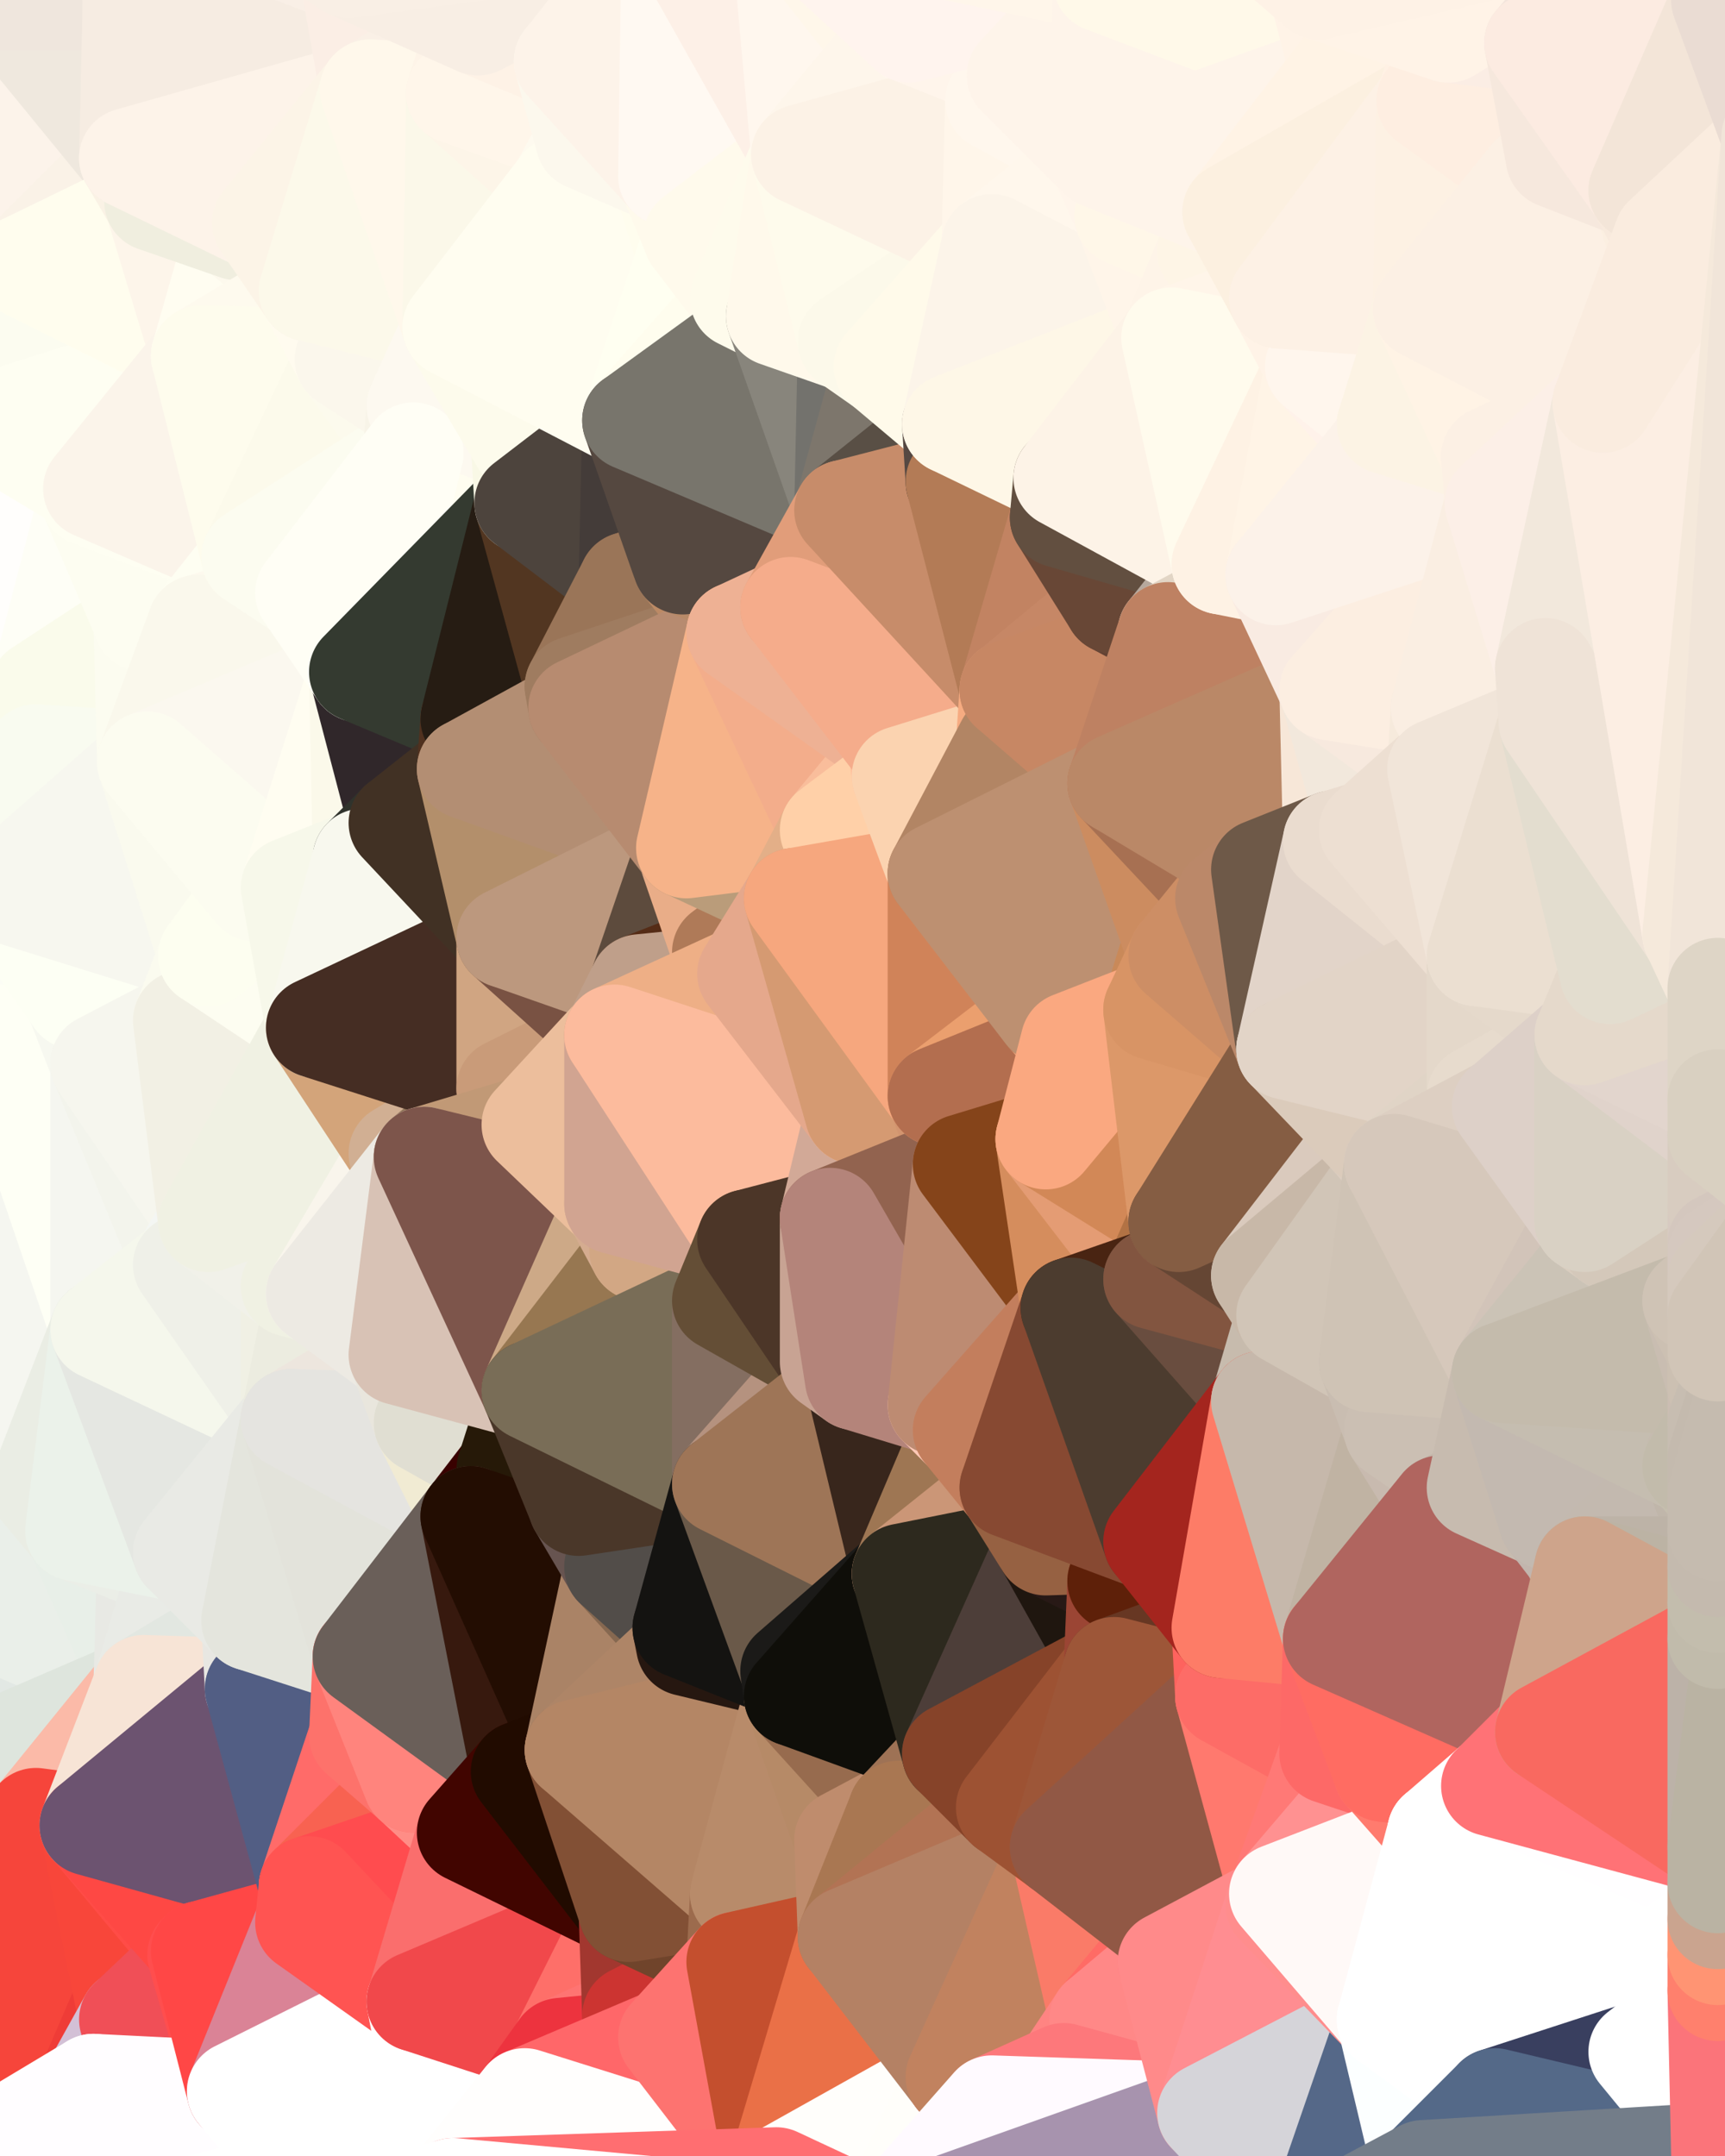 <?xml version="1.0" standalone="yes"?>
<svg width="480" height="600" xmlns="http://www.w3.org/2000/svg" version="1.1" ><rect width="100%" height="100%" fill="#333333" stroke="none"/><polygon points="-34,148 -34,518 -18,444" fill="rgba(244, 240, 239, 1)" stroke="rgba(244, 240, 239, 1)" stroke-width="28" stroke-linejoin="round"/>
		<polygon points="-18,222 -34,148 -18,444" fill="rgba(251, 252, 244, 1)" stroke="rgba(251, 252, 244, 1)" stroke-width="28" stroke-linejoin="round"/>
		<polygon points="-34,518 -19,500 -18,444" fill="rgba(230, 230, 228, 1)" stroke="rgba(230, 230, 228, 1)" stroke-width="28" stroke-linejoin="round"/>
		<polygon points="-19,204 -34,148 -18,222" fill="rgba(252, 251, 246, 1)" stroke="rgba(252, 251, 246, 1)" stroke-width="28" stroke-linejoin="round"/>
		<polygon points="-4,118 -34,148 -3,130" fill="rgba(252, 252, 240, 1)" stroke="rgba(252, 252, 240, 1)" stroke-width="28" stroke-linejoin="round"/>
		<polygon points="-18,222 0,288 0,268" fill="rgba(247, 248, 240, 1)" stroke="rgba(247, 248, 240, 1)" stroke-width="28" stroke-linejoin="round"/>
		<polygon points="0,248 -18,222 0,268" fill="rgba(250, 250, 242, 1)" stroke="rgba(250, 250, 242, 1)" stroke-width="28" stroke-linejoin="round"/>
		<polygon points="-34,518 -3,574 0,566" fill="rgba(255, 91, 87, 1)" stroke="rgba(255, 91, 87, 1)" stroke-width="28" stroke-linejoin="round"/>
		<polygon points="-3,574 -34,518 0,599" fill="rgba(249, 94, 90, 1)" stroke="rgba(249, 94, 90, 1)" stroke-width="28" stroke-linejoin="round"/>
		<polygon points="-18,222 -18,444 0,288" fill="rgba(250, 255, 251, 1)" stroke="rgba(250, 255, 251, 1)" stroke-width="28" stroke-linejoin="round"/>
		<polygon points="-4,488 -19,500 0,504" fill="rgba(233, 221, 207, 1)" stroke="rgba(233, 221, 207, 1)" stroke-width="28" stroke-linejoin="round"/>
		<polygon points="-18,444 -19,500 -4,488" fill="rgba(228, 234, 230, 1)" stroke="rgba(228, 234, 230, 1)" stroke-width="28" stroke-linejoin="round"/>
		<polygon points="-34,148 -4,118 6,74" fill="rgba(252, 250, 238, 1)" stroke="rgba(252, 250, 238, 1)" stroke-width="28" stroke-linejoin="round"/>
		<polygon points="0,0 -34,148 6,74" fill="rgba(252, 244, 233, 1)" stroke="rgba(252, 244, 233, 1)" stroke-width="28" stroke-linejoin="round"/>
		<polygon points="-3,574 0,599 6,592" fill="rgba(255, 254, 255, 1)" stroke="rgba(255, 254, 255, 1)" stroke-width="28" stroke-linejoin="round"/>
		<polygon points="-19,500 -34,518 0,504" fill="rgba(238, 116, 95, 1)" stroke="rgba(238, 116, 95, 1)" stroke-width="28" stroke-linejoin="round"/>
		<polygon points="-19,204 -18,222 10,210" fill="rgba(249, 246, 239, 1)" stroke="rgba(249, 246, 239, 1)" stroke-width="28" stroke-linejoin="round"/>
		<polygon points="-19,204 10,210 11,192" fill="rgba(250, 249, 245, 1)" stroke="rgba(250, 249, 245, 1)" stroke-width="28" stroke-linejoin="round"/>
		<polygon points="-34,148 -19,204 11,192" fill="rgba(253, 253, 245, 1)" stroke="rgba(253, 253, 245, 1)" stroke-width="28" stroke-linejoin="round"/>
		<polygon points="-4,488 0,504 10,506" fill="rgba(244, 215, 199, 1)" stroke="rgba(244, 215, 199, 1)" stroke-width="28" stroke-linejoin="round"/>
		<polygon points="0,268 0,288 21,278" fill="rgba(252, 253, 247, 1)" stroke="rgba(252, 253, 247, 1)" stroke-width="28" stroke-linejoin="round"/>
		<polygon points="11,414 -18,444 21,426" fill="rgba(229, 235, 231, 1)" stroke="rgba(229, 235, 231, 1)" stroke-width="28" stroke-linejoin="round"/>
		<polygon points="-18,222 0,248 10,210" fill="rgba(246, 246, 238, 1)" stroke="rgba(246, 246, 238, 1)" stroke-width="28" stroke-linejoin="round"/>
		<polygon points="0,504 -34,518 0,566" fill="rgba(251, 88, 83, 1)" stroke="rgba(251, 88, 83, 1)" stroke-width="28" stroke-linejoin="round"/>
		<polygon points="0,566 -3,574 26,580" fill="rgba(230, 83, 101, 1)" stroke="rgba(230, 83, 101, 1)" stroke-width="28" stroke-linejoin="round"/>
		<polygon points="-3,574 6,592 26,580" fill="rgba(224, 201, 221, 1)" stroke="rgba(224, 201, 221, 1)" stroke-width="28" stroke-linejoin="round"/>
		<polygon points="-3,130 25,138 26,136" fill="rgba(248, 248, 236, 1)" stroke="rgba(248, 248, 236, 1)" stroke-width="28" stroke-linejoin="round"/>
		<polygon points="0,288 -18,444 11,414" fill="rgba(243, 239, 238, 1)" stroke="rgba(243, 239, 238, 1)" stroke-width="28" stroke-linejoin="round"/>
		<polygon points="21,278 0,288 28,296" fill="rgba(253, 255, 244, 1)" stroke="rgba(253, 255, 244, 1)" stroke-width="28" stroke-linejoin="round"/>
		<polygon points="0,288 11,414 28,370" fill="rgba(245, 246, 240, 1)" stroke="rgba(245, 246, 240, 1)" stroke-width="28" stroke-linejoin="round"/>
		<polygon points="-4,118 -3,130 26,136" fill="rgba(255, 253, 241, 1)" stroke="rgba(255, 253, 241, 1)" stroke-width="28" stroke-linejoin="round"/>
		<polygon points="-3,130 11,192 25,138" fill="rgba(254, 254, 242, 1)" stroke="rgba(254, 254, 242, 1)" stroke-width="28" stroke-linejoin="round"/>
		<polygon points="-3,130 -34,148 11,192" fill="rgba(255, 254, 252, 1)" stroke="rgba(255, 254, 252, 1)" stroke-width="28" stroke-linejoin="round"/>
		<polygon points="0,504 0,566 10,506" fill="rgba(255, 84, 77, 1)" stroke="rgba(255, 84, 77, 1)" stroke-width="28" stroke-linejoin="round"/>
		<polygon points="0,566 26,580 36,562" fill="rgba(233, 63, 89, 1)" stroke="rgba(233, 63, 89, 1)" stroke-width="28" stroke-linejoin="round"/>
		<polygon points="0,0 6,74 36,44" fill="rgba(252, 243, 234, 1)" stroke="rgba(252, 243, 234, 1)" stroke-width="28" stroke-linejoin="round"/>
		<polygon points="0,248 0,268 21,278" fill="rgba(252, 253, 245, 1)" stroke="rgba(252, 253, 245, 1)" stroke-width="28" stroke-linejoin="round"/>
		<polygon points="25,138 11,192 40,173" fill="rgba(254, 254, 246, 1)" stroke="rgba(254, 254, 246, 1)" stroke-width="28" stroke-linejoin="round"/>
		<polygon points="-18,444 -4,488 40,469" fill="rgba(226, 232, 228, 1)" stroke="rgba(226, 232, 228, 1)" stroke-width="28" stroke-linejoin="round"/>
		<polygon points="21,426 -18,444 40,469" fill="rgba(234, 239, 233, 1)" stroke="rgba(234, 239, 233, 1)" stroke-width="28" stroke-linejoin="round"/>
		<polygon points="36,44 6,74 43,56" fill="rgba(250, 242, 231, 1)" stroke="rgba(250, 242, 231, 1)" stroke-width="28" stroke-linejoin="round"/>
		<polygon points="21,426 40,469 41,434" fill="rgba(232, 239, 232, 1)" stroke="rgba(232, 239, 232, 1)" stroke-width="28" stroke-linejoin="round"/>
		<polygon points="11,192 10,210 41,212" fill="rgba(253, 253, 245, 1)" stroke="rgba(253, 253, 245, 1)" stroke-width="28" stroke-linejoin="round"/>
		<polygon points="-4,488 10,506 40,469" fill="rgba(222, 229, 221, 1)" stroke="rgba(222, 229, 221, 1)" stroke-width="28" stroke-linejoin="round"/>
		<polygon points="10,506 25,508 40,469" fill="rgba(251, 186, 168, 1)" stroke="rgba(251, 186, 168, 1)" stroke-width="28" stroke-linejoin="round"/>
		<polygon points="0,0 36,44 37,0" fill="rgba(239, 232, 222, 1)" stroke="rgba(239, 232, 222, 1)" stroke-width="28" stroke-linejoin="round"/>
		<polygon points="25,508 0,566 36,562" fill="rgba(239, 60, 55, 1)" stroke="rgba(239, 60, 55, 1)" stroke-width="28" stroke-linejoin="round"/>
		<polygon points="0,288 28,370 28,296" fill="rgba(254, 255, 245, 1)" stroke="rgba(254, 255, 245, 1)" stroke-width="28" stroke-linejoin="round"/>
		<polygon points="10,506 0,566 25,508" fill="rgba(246, 69, 59, 1)" stroke="rgba(246, 69, 59, 1)" stroke-width="28" stroke-linejoin="round"/>
		<polygon points="21,278 28,296 51,284" fill="rgba(247, 248, 240, 1)" stroke="rgba(247, 248, 240, 1)" stroke-width="28" stroke-linejoin="round"/>
		<polygon points="40,173 11,192 41,212" fill="rgba(250, 251, 235, 1)" stroke="rgba(250, 251, 235, 1)" stroke-width="28" stroke-linejoin="round"/>
		<polygon points="10,210 0,248 41,212" fill="rgba(249, 251, 240, 1)" stroke="rgba(249, 251, 240, 1)" stroke-width="28" stroke-linejoin="round"/>
		<polygon points="6,74 -4,118 56,99" fill="rgba(252, 252, 240, 1)" stroke="rgba(252, 252, 240, 1)" stroke-width="28" stroke-linejoin="round"/>
		<polygon points="-4,118 26,136 56,99" fill="rgba(254, 254, 242, 1)" stroke="rgba(254, 254, 242, 1)" stroke-width="28" stroke-linejoin="round"/>
		<polygon points="25,508 36,562 55,544" fill="rgba(248, 70, 58, 1)" stroke="rgba(248, 70, 58, 1)" stroke-width="28" stroke-linejoin="round"/>
		<polygon points="28,296 28,370 51,352" fill="rgba(245, 246, 240, 1)" stroke="rgba(245, 246, 240, 1)" stroke-width="28" stroke-linejoin="round"/>
		<polygon points="28,296 51,352 58,340" fill="rgba(243, 244, 236, 1)" stroke="rgba(243, 244, 236, 1)" stroke-width="28" stroke-linejoin="round"/>
		<polygon points="21,278 51,284 58,266" fill="rgba(252, 254, 240, 1)" stroke="rgba(252, 254, 240, 1)" stroke-width="28" stroke-linejoin="round"/>
		<polygon points="0,248 21,278 58,266" fill="rgba(253, 255, 244, 1)" stroke="rgba(253, 255, 244, 1)" stroke-width="28" stroke-linejoin="round"/>
		<polygon points="43,56 6,74 56,99" fill="rgba(255, 253, 238, 1)" stroke="rgba(255, 253, 238, 1)" stroke-width="28" stroke-linejoin="round"/>
		<polygon points="25,508 55,544 56,543" fill="rgba(255, 76, 71, 1)" stroke="rgba(255, 76, 71, 1)" stroke-width="28" stroke-linejoin="round"/>
		<polygon points="36,562 26,580 66,582" fill="rgba(211, 192, 214, 1)" stroke="rgba(211, 192, 214, 1)" stroke-width="28" stroke-linejoin="round"/>
		<polygon points="41,212 0,248 58,266" fill="rgba(247, 247, 239, 1)" stroke="rgba(247, 247, 239, 1)" stroke-width="28" stroke-linejoin="round"/>
		<polygon points="40,173 41,212 55,174" fill="rgba(252, 252, 240, 1)" stroke="rgba(252, 252, 240, 1)" stroke-width="28" stroke-linejoin="round"/>
		<polygon points="41,434 40,469 51,432" fill="rgba(232, 233, 228, 1)" stroke="rgba(232, 233, 228, 1)" stroke-width="28" stroke-linejoin="round"/>
		<polygon points="21,426 41,434 51,432" fill="rgba(235, 238, 231, 1)" stroke="rgba(235, 238, 231, 1)" stroke-width="28" stroke-linejoin="round"/>
		<polygon points="40,173 55,174 70,155" fill="rgba(254, 252, 239, 1)" stroke="rgba(254, 252, 239, 1)" stroke-width="28" stroke-linejoin="round"/>
		<polygon points="25,138 40,173 70,155" fill="rgba(253, 253, 241, 1)" stroke="rgba(253, 253, 241, 1)" stroke-width="28" stroke-linejoin="round"/>
		<polygon points="51,432 40,469 70,451" fill="rgba(233, 235, 230, 1)" stroke="rgba(233, 235, 230, 1)" stroke-width="28" stroke-linejoin="round"/>
		<polygon points="43,56 56,99 66,64" fill="rgba(253, 245, 234, 1)" stroke="rgba(253, 245, 234, 1)" stroke-width="28" stroke-linejoin="round"/>
		<polygon points="41,212 58,266 71,248" fill="rgba(250, 250, 238, 1)" stroke="rgba(250, 250, 238, 1)" stroke-width="28" stroke-linejoin="round"/>
		<polygon points="26,136 25,138 70,155" fill="rgba(254, 254, 242, 1)" stroke="rgba(254, 254, 242, 1)" stroke-width="28" stroke-linejoin="round"/>
		<polygon points="0,0 37,0 67,-29" fill="rgba(239, 230, 221, 1)" stroke="rgba(239, 230, 221, 1)" stroke-width="28" stroke-linejoin="round"/>
		<polygon points="11,414 21,426 28,370" fill="rgba(234, 237, 228, 1)" stroke="rgba(234, 237, 228, 1)" stroke-width="28" stroke-linejoin="round"/>
		<polygon points="70,451 40,469 71,470" fill="rgba(226, 231, 225, 1)" stroke="rgba(226, 231, 225, 1)" stroke-width="28" stroke-linejoin="round"/>
		<polygon points="55,544 36,562 66,582" fill="rgba(240, 79, 87, 1)" stroke="rgba(240, 79, 87, 1)" stroke-width="28" stroke-linejoin="round"/>
		<polygon points="51,284 28,296 58,340" fill="rgba(246, 246, 238, 1)" stroke="rgba(246, 246, 238, 1)" stroke-width="28" stroke-linejoin="round"/>
		<polygon points="28,370 21,426 51,432" fill="rgba(235, 242, 234, 1)" stroke="rgba(235, 242, 234, 1)" stroke-width="28" stroke-linejoin="round"/>
		<polygon points="58,340 51,352 81,358" fill="rgba(244, 246, 243, 1)" stroke="rgba(244, 246, 243, 1)" stroke-width="28" stroke-linejoin="round"/>
		<polygon points="28,370 51,432 81,395" fill="rgba(229, 231, 226, 1)" stroke="rgba(229, 231, 226, 1)" stroke-width="28" stroke-linejoin="round"/>
		<polygon points="51,352 28,370 81,395" fill="rgba(245, 247, 236, 1)" stroke="rgba(245, 247, 236, 1)" stroke-width="28" stroke-linejoin="round"/>
		<polygon points="56,99 26,136 70,155" fill="rgba(251, 244, 234, 1)" stroke="rgba(251, 244, 234, 1)" stroke-width="28" stroke-linejoin="round"/>
		<polygon points="66,64 56,99 86,81" fill="rgba(255, 253, 241, 1)" stroke="rgba(255, 253, 241, 1)" stroke-width="28" stroke-linejoin="round"/>
		<polygon points="73,62 66,64 86,81" fill="rgba(253, 249, 237, 1)" stroke="rgba(253, 249, 237, 1)" stroke-width="28" stroke-linejoin="round"/>
		<polygon points="56,543 85,535 86,525" fill="rgba(255, 76, 69, 1)" stroke="rgba(255, 76, 69, 1)" stroke-width="28" stroke-linejoin="round"/>
		<polygon points="70,155 55,174 85,165" fill="rgba(254, 254, 242, 1)" stroke="rgba(254, 254, 242, 1)" stroke-width="28" stroke-linejoin="round"/>
		<polygon points="40,469 25,508 71,470" fill="rgba(247, 228, 214, 1)" stroke="rgba(247, 228, 214, 1)" stroke-width="28" stroke-linejoin="round"/>
		<polygon points="58,266 51,284 88,286" fill="rgba(251, 251, 239, 1)" stroke="rgba(251, 251, 239, 1)" stroke-width="28" stroke-linejoin="round"/>
		<polygon points="25,508 56,543 86,525" fill="rgba(254, 72, 68, 1)" stroke="rgba(254, 72, 68, 1)" stroke-width="28" stroke-linejoin="round"/>
		<polygon points="71,470 25,508 86,525" fill="rgba(108, 83, 112, 1)" stroke="rgba(108, 83, 112, 1)" stroke-width="28" stroke-linejoin="round"/>
		<polygon points="51,352 81,395 81,358" fill="rgba(239, 240, 232, 1)" stroke="rgba(239, 240, 232, 1)" stroke-width="28" stroke-linejoin="round"/>
		<polygon points="36,44 43,56 73,62" fill="rgba(250, 242, 229, 1)" stroke="rgba(250, 242, 229, 1)" stroke-width="28" stroke-linejoin="round"/>
		<polygon points="43,56 66,64 73,62" fill="rgba(240, 238, 223, 1)" stroke="rgba(240, 238, 223, 1)" stroke-width="28" stroke-linejoin="round"/>
		<polygon points="56,543 55,544 66,582" fill="rgba(255, 78, 78, 1)" stroke="rgba(255, 78, 78, 1)" stroke-width="28" stroke-linejoin="round"/>
		<polygon points="6,592 0,599 26,580" fill="rgba(255, 254, 255, 1)" stroke="rgba(255, 254, 255, 1)" stroke-width="28" stroke-linejoin="round"/>
		<polygon points="86,81 56,99 96,100" fill="rgba(254, 250, 238, 1)" stroke="rgba(254, 250, 238, 1)" stroke-width="28" stroke-linejoin="round"/>
		<polygon points="67,-29 37,0 97,-9" fill="rgba(243, 233, 224, 1)" stroke="rgba(243, 233, 224, 1)" stroke-width="28" stroke-linejoin="round"/>
		<polygon points="66,582 0,599 96,618" fill="rgba(255, 255, 255, 1)" stroke="rgba(255, 255, 255, 1)" stroke-width="28" stroke-linejoin="round"/>
		<polygon points="51,284 58,340 88,286" fill="rgba(242, 240, 228, 1)" stroke="rgba(242, 240, 228, 1)" stroke-width="28" stroke-linejoin="round"/>
		<polygon points="81,247 58,266 88,286" fill="rgba(253, 253, 241, 1)" stroke="rgba(253, 253, 241, 1)" stroke-width="28" stroke-linejoin="round"/>
		<polygon points="81,358 81,395 88,360" fill="rgba(240, 240, 228, 1)" stroke="rgba(240, 240, 228, 1)" stroke-width="28" stroke-linejoin="round"/>
		<polygon points="71,248 58,266 81,247" fill="rgba(253, 254, 240, 1)" stroke="rgba(253, 254, 240, 1)" stroke-width="28" stroke-linejoin="round"/>
		<polygon points="26,580 0,599 66,582" fill="rgba(255, 253, 255, 1)" stroke="rgba(255, 253, 255, 1)" stroke-width="28" stroke-linejoin="round"/>
		<polygon points="85,165 55,174 100,187" fill="rgba(253, 249, 238, 1)" stroke="rgba(253, 249, 238, 1)" stroke-width="28" stroke-linejoin="round"/>
		<polygon points="70,451 71,470 101,461" fill="rgba(232, 231, 226, 1)" stroke="rgba(232, 231, 226, 1)" stroke-width="28" stroke-linejoin="round"/>
		<polygon points="56,543 66,582 85,535" fill="rgba(255, 71, 70, 1)" stroke="rgba(255, 71, 70, 1)" stroke-width="28" stroke-linejoin="round"/>
		<polygon points="97,-9 37,0 103,25" fill="rgba(249, 239, 230, 1)" stroke="rgba(249, 239, 230, 1)" stroke-width="28" stroke-linejoin="round"/>
		<polygon points="37,0 36,44 103,25" fill="rgba(246, 236, 226, 1)" stroke="rgba(246, 236, 226, 1)" stroke-width="28" stroke-linejoin="round"/>
		<polygon points="36,44 73,62 103,25" fill="rgba(253, 243, 233, 1)" stroke="rgba(253, 243, 233, 1)" stroke-width="28" stroke-linejoin="round"/>
		<polygon points="71,470 100,483 101,461" fill="rgba(157, 140, 158, 1)" stroke="rgba(157, 140, 158, 1)" stroke-width="28" stroke-linejoin="round"/>
		<polygon points="71,470 86,525 100,483" fill="rgba(82, 94, 132, 1)" stroke="rgba(82, 94, 132, 1)" stroke-width="28" stroke-linejoin="round"/>
		<polygon points="55,174 41,212 100,187" fill="rgba(250, 248, 236, 1)" stroke="rgba(250, 248, 236, 1)" stroke-width="28" stroke-linejoin="round"/>
		<polygon points="41,212 81,247 100,187" fill="rgba(251, 248, 239, 1)" stroke="rgba(251, 248, 239, 1)" stroke-width="28" stroke-linejoin="round"/>
		<polygon points="56,99 70,155 96,100" fill="rgba(254, 252, 237, 1)" stroke="rgba(254, 252, 237, 1)" stroke-width="28" stroke-linejoin="round"/>
		<polygon points="41,212 71,248 81,247" fill="rgba(252, 252, 240, 1)" stroke="rgba(252, 252, 240, 1)" stroke-width="28" stroke-linejoin="round"/>
		<polygon points="51,432 70,451 81,395" fill="rgba(233, 234, 229, 1)" stroke="rgba(233, 234, 229, 1)" stroke-width="28" stroke-linejoin="round"/>
		<polygon points="58,340 81,358 111,321" fill="rgba(241, 241, 233, 1)" stroke="rgba(241, 241, 233, 1)" stroke-width="28" stroke-linejoin="round"/>
		<polygon points="88,286 58,340 111,321" fill="rgba(240, 241, 227, 1)" stroke="rgba(240, 241, 227, 1)" stroke-width="28" stroke-linejoin="round"/>
		<polygon points="88,360 81,395 111,377" fill="rgba(236, 236, 224, 1)" stroke="rgba(236, 236, 224, 1)" stroke-width="28" stroke-linejoin="round"/>
		<polygon points="100,187 81,247 101,239" fill="rgba(255, 253, 241, 1)" stroke="rgba(255, 253, 241, 1)" stroke-width="28" stroke-linejoin="round"/>
		<polygon points="96,100 70,155 115,126" fill="rgba(252, 250, 235, 1)" stroke="rgba(252, 250, 235, 1)" stroke-width="28" stroke-linejoin="round"/>
		<polygon points="100,187 101,239 111,229" fill="rgba(251, 249, 234, 1)" stroke="rgba(251, 249, 234, 1)" stroke-width="28" stroke-linejoin="round"/>
		<polygon points="81,358 88,360 111,321" fill="rgba(240, 241, 227, 1)" stroke="rgba(240, 241, 227, 1)" stroke-width="28" stroke-linejoin="round"/>
		<polygon points="85,535 66,582 116,557" fill="rgba(218, 131, 150, 1)" stroke="rgba(218, 131, 150, 1)" stroke-width="28" stroke-linejoin="round"/>
		<polygon points="96,100 115,126 116,113" fill="rgba(252, 250, 237, 1)" stroke="rgba(252, 250, 237, 1)" stroke-width="28" stroke-linejoin="round"/>
		<polygon points="100,483 86,525 115,496" fill="rgba(255, 107, 105, 1)" stroke="rgba(255, 107, 105, 1)" stroke-width="28" stroke-linejoin="round"/>
		<polygon points="111,377 81,395 118,396" fill="rgba(237, 230, 222, 1)" stroke="rgba(237, 230, 222, 1)" stroke-width="28" stroke-linejoin="round"/>
		<polygon points="70,155 85,165 115,126" fill="rgba(252, 252, 240, 1)" stroke="rgba(252, 252, 240, 1)" stroke-width="28" stroke-linejoin="round"/>
		<polygon points="81,247 88,286 101,239" fill="rgba(247, 248, 234, 1)" stroke="rgba(247, 248, 234, 1)" stroke-width="28" stroke-linejoin="round"/>
		<polygon points="86,81 96,100 126,91" fill="rgba(255, 251, 239, 1)" stroke="rgba(255, 251, 239, 1)" stroke-width="28" stroke-linejoin="round"/>
		<polygon points="96,100 116,113 126,91" fill="rgba(251, 247, 236, 1)" stroke="rgba(251, 247, 236, 1)" stroke-width="28" stroke-linejoin="round"/>
		<polygon points="81,395 70,451 101,461" fill="rgba(228, 229, 221, 1)" stroke="rgba(228, 229, 221, 1)" stroke-width="28" stroke-linejoin="round"/>
		<polygon points="81,395 101,461 131,422" fill="rgba(227, 227, 219, 1)" stroke="rgba(227, 227, 219, 1)" stroke-width="28" stroke-linejoin="round"/>
		<polygon points="118,396 81,395 131,422" fill="rgba(229, 228, 224, 1)" stroke="rgba(229, 228, 224, 1)" stroke-width="28" stroke-linejoin="round"/>
		<polygon points="100,187 130,214 131,200" fill="rgba(40, 35, 31, 1)" stroke="rgba(40, 35, 31, 1)" stroke-width="28" stroke-linejoin="round"/>
		<polygon points="100,187 111,229 130,214" fill="rgba(48, 39, 42, 1)" stroke="rgba(48, 39, 42, 1)" stroke-width="28" stroke-linejoin="round"/>
		<polygon points="115,496 86,525 130,510" fill="rgba(248, 98, 81, 1)" stroke="rgba(248, 98, 81, 1)" stroke-width="28" stroke-linejoin="round"/>
		<polygon points="66,582 96,618 116,557" fill="rgba(255, 255, 255, 1)" stroke="rgba(255, 255, 255, 1)" stroke-width="28" stroke-linejoin="round"/>
		<polygon points="97,-9 103,25 133,7" fill="rgba(251, 238, 229, 1)" stroke="rgba(251, 238, 229, 1)" stroke-width="28" stroke-linejoin="round"/>
		<polygon points="103,25 127,26 133,7" fill="rgba(250, 240, 230, 1)" stroke="rgba(250, 240, 230, 1)" stroke-width="28" stroke-linejoin="round"/>
		<polygon points="86,525 116,557 130,510" fill="rgba(255, 76, 79, 1)" stroke="rgba(255, 76, 79, 1)" stroke-width="28" stroke-linejoin="round"/>
		<polygon points="116,557 96,618 126,609" fill="rgba(255, 255, 255, 1)" stroke="rgba(255, 255, 255, 1)" stroke-width="28" stroke-linejoin="round"/>
		<polygon points="111,321 88,360 118,322" fill="rgba(249, 245, 236, 1)" stroke="rgba(249, 245, 236, 1)" stroke-width="28" stroke-linejoin="round"/>
		<polygon points="86,525 85,535 116,557" fill="rgba(255, 84, 82, 1)" stroke="rgba(255, 84, 82, 1)" stroke-width="28" stroke-linejoin="round"/>
		<polygon points="73,62 86,81 103,25" fill="rgba(252, 244, 231, 1)" stroke="rgba(252, 244, 231, 1)" stroke-width="28" stroke-linejoin="round"/>
		<polygon points="88,286 111,321 141,303" fill="rgba(211, 164, 122, 1)" stroke="rgba(211, 164, 122, 1)" stroke-width="28" stroke-linejoin="round"/>
		<polygon points="111,321 118,322 141,303" fill="rgba(209, 175, 147, 1)" stroke="rgba(209, 175, 147, 1)" stroke-width="28" stroke-linejoin="round"/>
		<polygon points="118,396 131,422 141,409" fill="rgba(241, 235, 211, 1)" stroke="rgba(241, 235, 211, 1)" stroke-width="28" stroke-linejoin="round"/>
		<polygon points="111,229 101,239 141,261" fill="rgba(48, 51, 44, 1)" stroke="rgba(48, 51, 44, 1)" stroke-width="28" stroke-linejoin="round"/>
		<polygon points="101,239 88,286 141,261" fill="rgba(248, 248, 238, 1)" stroke="rgba(248, 248, 238, 1)" stroke-width="28" stroke-linejoin="round"/>
		<polygon points="88,360 111,377 118,322" fill="rgba(237, 234, 227, 1)" stroke="rgba(237, 234, 227, 1)" stroke-width="28" stroke-linejoin="round"/>
		<polygon points="116,113 115,126 145,123" fill="rgba(248, 244, 232, 1)" stroke="rgba(248, 244, 232, 1)" stroke-width="28" stroke-linejoin="round"/>
		<polygon points="115,496 130,510 145,493" fill="rgba(255, 141, 134, 1)" stroke="rgba(255, 141, 134, 1)" stroke-width="28" stroke-linejoin="round"/>
		<polygon points="101,461 100,483 115,496" fill="rgba(253, 114, 107, 1)" stroke="rgba(253, 114, 107, 1)" stroke-width="28" stroke-linejoin="round"/>
		<polygon points="116,557 126,609 146,584" fill="rgba(255, 255, 255, 1)" stroke="rgba(255, 255, 255, 1)" stroke-width="28" stroke-linejoin="round"/>
		<polygon points="145,123 115,126 146,140" fill="rgba(251, 249, 237, 1)" stroke="rgba(251, 249, 237, 1)" stroke-width="28" stroke-linejoin="round"/>
		<polygon points="103,25 86,81 126,91" fill="rgba(252, 249, 234, 1)" stroke="rgba(252, 249, 234, 1)" stroke-width="28" stroke-linejoin="round"/>
		<polygon points="111,377 118,396 148,387" fill="rgba(233, 230, 221, 1)" stroke="rgba(233, 230, 221, 1)" stroke-width="28" stroke-linejoin="round"/>
		<polygon points="118,396 141,409 148,387" fill="rgba(224, 222, 210, 1)" stroke="rgba(224, 222, 210, 1)" stroke-width="28" stroke-linejoin="round"/>
		<polygon points="141,303 118,322 148,313" fill="rgba(145, 118, 91, 1)" stroke="rgba(145, 118, 91, 1)" stroke-width="28" stroke-linejoin="round"/>
		<polygon points="115,126 100,187 146,140" fill="rgba(255, 253, 240, 1)" stroke="rgba(255, 253, 240, 1)" stroke-width="28" stroke-linejoin="round"/>
		<polygon points="126,91 116,113 145,123" fill="rgba(253, 249, 240, 1)" stroke="rgba(253, 249, 240, 1)" stroke-width="28" stroke-linejoin="round"/>
		<polygon points="101,461 115,496 145,493" fill="rgba(255, 132, 125, 1)" stroke="rgba(255, 132, 125, 1)" stroke-width="28" stroke-linejoin="round"/>
		<polygon points="141,261 88,286 141,303" fill="rgba(69, 45, 35, 1)" stroke="rgba(69, 45, 35, 1)" stroke-width="28" stroke-linejoin="round"/>
		<polygon points="103,25 126,91 127,26" fill="rgba(255, 248, 235, 1)" stroke="rgba(255, 248, 235, 1)" stroke-width="28" stroke-linejoin="round"/>
		<polygon points="85,165 100,187 115,126" fill="rgba(255, 254, 245, 1)" stroke="rgba(255, 254, 245, 1)" stroke-width="28" stroke-linejoin="round"/>
		<polygon points="127,26 126,91 156,52" fill="rgba(251, 248, 233, 1)" stroke="rgba(251, 248, 233, 1)" stroke-width="28" stroke-linejoin="round"/>
		<polygon points="116,557 146,584 156,570" fill="rgba(255, 255, 255, 1)" stroke="rgba(255, 255, 255, 1)" stroke-width="28" stroke-linejoin="round"/>
		<polygon points="133,7 127,26 157,17" fill="rgba(254, 244, 232, 1)" stroke="rgba(254, 244, 232, 1)" stroke-width="28" stroke-linejoin="round"/>
		<polygon points="100,187 131,200 146,140" fill="rgba(52, 58, 48, 1)" stroke="rgba(52, 58, 48, 1)" stroke-width="28" stroke-linejoin="round"/>
		<polygon points="130,214 111,229 141,261" fill="rgba(65, 49, 36, 1)" stroke="rgba(65, 49, 36, 1)" stroke-width="28" stroke-linejoin="round"/>
		<polygon points="160,191 131,200 161,197" fill="rgba(141, 102, 71, 1)" stroke="rgba(141, 102, 71, 1)" stroke-width="28" stroke-linejoin="round"/>
		<polygon points="141,409 131,422 161,419" fill="rgba(57, 1, 0, 1)" stroke="rgba(57, 1, 0, 1)" stroke-width="28" stroke-linejoin="round"/>
		<polygon points="127,26 156,52 163,39" fill="rgba(253, 245, 232, 1)" stroke="rgba(253, 245, 232, 1)" stroke-width="28" stroke-linejoin="round"/>
		<polygon points="157,17 127,26 163,39" fill="rgba(255, 246, 234, 1)" stroke="rgba(255, 246, 234, 1)" stroke-width="28" stroke-linejoin="round"/>
		<polygon points="131,200 130,214 161,197" fill="rgba(80, 49, 31, 1)" stroke="rgba(80, 49, 31, 1)" stroke-width="28" stroke-linejoin="round"/>
		<polygon points="146,140 131,200 160,191" fill="rgba(38, 28, 19, 1)" stroke="rgba(38, 28, 19, 1)" stroke-width="28" stroke-linejoin="round"/>
		<polygon points="141,261 141,303 171,288" fill="rgba(208, 165, 130, 1)" stroke="rgba(208, 165, 130, 1)" stroke-width="28" stroke-linejoin="round"/>
		<polygon points="141,303 148,313 171,288" fill="rgba(201, 155, 121, 1)" stroke="rgba(201, 155, 121, 1)" stroke-width="28" stroke-linejoin="round"/>
		<polygon points="161,419 131,422 171,436" fill="rgba(28, 0, 0, 1)" stroke="rgba(28, 0, 0, 1)" stroke-width="28" stroke-linejoin="round"/>
		<polygon points="148,313 118,322 171,335" fill="rgba(193, 153, 118, 1)" stroke="rgba(193, 153, 118, 1)" stroke-width="28" stroke-linejoin="round"/>
		<polygon points="148,387 141,409 161,419" fill="rgba(38, 25, 8, 1)" stroke="rgba(38, 25, 8, 1)" stroke-width="28" stroke-linejoin="round"/>
		<polygon points="118,322 111,377 148,387" fill="rgba(216, 194, 181, 1)" stroke="rgba(216, 194, 181, 1)" stroke-width="28" stroke-linejoin="round"/>
		<polygon points="131,422 101,461 145,493" fill="rgba(106, 95, 89, 1)" stroke="rgba(106, 95, 89, 1)" stroke-width="28" stroke-linejoin="round"/>
		<polygon points="130,510 116,557 175,532" fill="rgba(250, 110, 109, 1)" stroke="rgba(250, 110, 109, 1)" stroke-width="28" stroke-linejoin="round"/>
		<polygon points="146,140 160,191 175,162" fill="rgba(82, 54, 33, 1)" stroke="rgba(82, 54, 33, 1)" stroke-width="28" stroke-linejoin="round"/>
		<polygon points="118,322 148,387 171,335" fill="rgba(125, 85, 75, 1)" stroke="rgba(125, 85, 75, 1)" stroke-width="28" stroke-linejoin="round"/>
		<polygon points="131,422 145,493 160,487" fill="rgba(55, 25, 14, 1)" stroke="rgba(55, 25, 14, 1)" stroke-width="28" stroke-linejoin="round"/>
		<polygon points="116,557 156,570 175,532" fill="rgba(241, 72, 75, 1)" stroke="rgba(241, 72, 75, 1)" stroke-width="28" stroke-linejoin="round"/>
		<polygon points="131,422 160,487 171,436" fill="rgba(35, 13, 2, 1)" stroke="rgba(35, 13, 2, 1)" stroke-width="28" stroke-linejoin="round"/>
		<polygon points="141,261 171,288 178,274" fill="rgba(121, 82, 67, 1)" stroke="rgba(121, 82, 67, 1)" stroke-width="28" stroke-linejoin="round"/>
		<polygon points="171,335 148,387 178,348" fill="rgba(205, 169, 135, 1)" stroke="rgba(205, 169, 135, 1)" stroke-width="28" stroke-linejoin="round"/>
		<polygon points="175,532 156,570 176,561" fill="rgba(254, 111, 105, 1)" stroke="rgba(254, 111, 105, 1)" stroke-width="28" stroke-linejoin="round"/>
		<polygon points="145,123 146,140 176,117" fill="rgba(249, 248, 230, 1)" stroke="rgba(249, 248, 230, 1)" stroke-width="28" stroke-linejoin="round"/>
		<polygon points="126,91 145,123 176,117" fill="rgba(253, 251, 236, 1)" stroke="rgba(253, 251, 236, 1)" stroke-width="28" stroke-linejoin="round"/>
		<polygon points="145,493 130,510 175,532" fill="rgba(65, 5, 0, 1)" stroke="rgba(65, 5, 0, 1)" stroke-width="28" stroke-linejoin="round"/>
		<polygon points="160,487 145,493 175,532" fill="rgba(33, 11, 0, 1)" stroke="rgba(33, 11, 0, 1)" stroke-width="28" stroke-linejoin="round"/>
		<polygon points="163,39 156,52 186,49" fill="rgba(254, 250, 239, 1)" stroke="rgba(254, 250, 239, 1)" stroke-width="28" stroke-linejoin="round"/>
		<polygon points="133,7 157,17 187,-21" fill="rgba(254, 242, 230, 1)" stroke="rgba(254, 242, 230, 1)" stroke-width="28" stroke-linejoin="round"/>
		<polygon points="176,561 156,570 186,567" fill="rgba(254, 116, 114, 1)" stroke="rgba(254, 116, 114, 1)" stroke-width="28" stroke-linejoin="round"/>
		<polygon points="130,214 141,261 191,236" fill="rgba(179, 143, 107, 1)" stroke="rgba(179, 143, 107, 1)" stroke-width="28" stroke-linejoin="round"/>
		<polygon points="161,197 130,214 191,236" fill="rgba(179, 142, 115, 1)" stroke="rgba(179, 142, 115, 1)" stroke-width="28" stroke-linejoin="round"/>
		<polygon points="171,436 160,487 191,458" fill="rgba(170, 131, 102, 1)" stroke="rgba(170, 131, 102, 1)" stroke-width="28" stroke-linejoin="round"/>
		<polygon points="190,453 171,436 191,458" fill="rgba(134, 104, 80, 1)" stroke="rgba(134, 104, 80, 1)" stroke-width="28" stroke-linejoin="round"/>
		<polygon points="146,140 175,162 176,117" fill="rgba(77, 68, 61, 1)" stroke="rgba(77, 68, 61, 1)" stroke-width="28" stroke-linejoin="round"/>
		<polygon points="156,52 176,117 193,66" fill="rgba(254, 251, 242, 1)" stroke="rgba(254, 251, 242, 1)" stroke-width="28" stroke-linejoin="round"/>
		<polygon points="186,49 156,52 193,66" fill="rgba(255, 253, 238, 1)" stroke="rgba(255, 253, 238, 1)" stroke-width="28" stroke-linejoin="round"/>
		<polygon points="141,261 178,274 191,236" fill="rgba(188, 152, 126, 1)" stroke="rgba(188, 152, 126, 1)" stroke-width="28" stroke-linejoin="round"/>
		<polygon points="176,117 175,162 190,157" fill="rgba(68, 60, 57, 1)" stroke="rgba(68, 60, 57, 1)" stroke-width="28" stroke-linejoin="round"/>
		<polygon points="97,-9 133,7 187,-21" fill="rgba(248, 238, 228, 1)" stroke="rgba(248, 238, 228, 1)" stroke-width="28" stroke-linejoin="round"/>
		<polygon points="156,52 126,91 176,117" fill="rgba(255, 253, 240, 1)" stroke="rgba(255, 253, 240, 1)" stroke-width="28" stroke-linejoin="round"/>
		<polygon points="148,313 171,335 171,288" fill="rgba(236, 190, 156, 1)" stroke="rgba(236, 190, 156, 1)" stroke-width="28" stroke-linejoin="round"/>
		<polygon points="161,419 171,436 201,413" fill="rgba(103, 84, 80, 1)" stroke="rgba(103, 84, 80, 1)" stroke-width="28" stroke-linejoin="round"/>
		<polygon points="191,236 178,274 201,265" fill="rgba(93, 75, 61, 1)" stroke="rgba(93, 75, 61, 1)" stroke-width="28" stroke-linejoin="round"/>
		<polygon points="156,570 146,584 186,567" fill="rgba(237, 51, 62, 1)" stroke="rgba(237, 51, 62, 1)" stroke-width="28" stroke-linejoin="round"/>
		<polygon points="190,157 175,162 205,176" fill="rgba(156, 111, 82, 1)" stroke="rgba(156, 111, 82, 1)" stroke-width="28" stroke-linejoin="round"/>
		<polygon points="175,532 176,561 205,546" fill="rgba(162, 55, 47, 1)" stroke="rgba(162, 55, 47, 1)" stroke-width="28" stroke-linejoin="round"/>
		<polygon points="176,561 186,567 205,546" fill="rgba(204, 52, 49, 1)" stroke="rgba(204, 52, 49, 1)" stroke-width="28" stroke-linejoin="round"/>
		<polygon points="178,348 148,387 201,362" fill="rgba(151, 119, 81, 1)" stroke="rgba(151, 119, 81, 1)" stroke-width="28" stroke-linejoin="round"/>
		<polygon points="193,66 176,117 206,83" fill="rgba(255, 255, 241, 1)" stroke="rgba(255, 255, 241, 1)" stroke-width="28" stroke-linejoin="round"/>
		<polygon points="175,162 160,191 205,176" fill="rgba(154, 117, 88, 1)" stroke="rgba(154, 117, 88, 1)" stroke-width="28" stroke-linejoin="round"/>
		<polygon points="171,335 178,348 208,345" fill="rgba(213, 172, 144, 1)" stroke="rgba(213, 172, 144, 1)" stroke-width="28" stroke-linejoin="round"/>
		<polygon points="178,348 201,362 208,345" fill="rgba(210, 167, 132, 1)" stroke="rgba(210, 167, 132, 1)" stroke-width="28" stroke-linejoin="round"/>
		<polygon points="201,265 178,274 208,271" fill="rgba(85, 44, 22, 1)" stroke="rgba(85, 44, 22, 1)" stroke-width="28" stroke-linejoin="round"/>
		<polygon points="175,532 205,546 206,527" fill="rgba(112, 68, 43, 1)" stroke="rgba(112, 68, 43, 1)" stroke-width="28" stroke-linejoin="round"/>
		<polygon points="160,191 161,197 205,176" fill="rgba(159, 124, 96, 1)" stroke="rgba(159, 124, 96, 1)" stroke-width="28" stroke-linejoin="round"/>
		<polygon points="171,436 190,453 201,413" fill="rgba(82, 77, 73, 1)" stroke="rgba(82, 77, 73, 1)" stroke-width="28" stroke-linejoin="round"/>
		<polygon points="148,387 161,419 201,413" fill="rgba(74, 55, 41, 1)" stroke="rgba(74, 55, 41, 1)" stroke-width="28" stroke-linejoin="round"/>
		<polygon points="201,362 148,387 201,413" fill="rgba(121, 109, 87, 1)" stroke="rgba(121, 109, 87, 1)" stroke-width="28" stroke-linejoin="round"/>
		<polygon points="157,17 163,39 186,49" fill="rgba(252, 248, 237, 1)" stroke="rgba(252, 248, 237, 1)" stroke-width="28" stroke-linejoin="round"/>
		<polygon points="186,567 146,584 216,606" fill="rgba(255, 103, 105, 1)" stroke="rgba(255, 103, 105, 1)" stroke-width="28" stroke-linejoin="round"/>
		<polygon points="146,584 126,609 216,606" fill="rgba(255, 254, 253, 1)" stroke="rgba(255, 254, 253, 1)" stroke-width="28" stroke-linejoin="round"/>
		<polygon points="178,274 171,288 208,271" fill="rgba(191, 159, 138, 1)" stroke="rgba(191, 159, 138, 1)" stroke-width="28" stroke-linejoin="round"/>
		<polygon points="160,487 175,532 206,527" fill="rgba(130, 80, 53, 1)" stroke="rgba(130, 80, 53, 1)" stroke-width="28" stroke-linejoin="round"/>
		<polygon points="191,236 201,265 221,250" fill="rgba(233, 173, 136, 1)" stroke="rgba(233, 173, 136, 1)" stroke-width="28" stroke-linejoin="round"/>
		<polygon points="220,465 191,458 221,472" fill="rgba(45, 28, 12, 1)" stroke="rgba(45, 28, 12, 1)" stroke-width="28" stroke-linejoin="round"/>
		<polygon points="67,-29 97,-9 187,-21" fill="rgba(249, 239, 229, 1)" stroke="rgba(249, 239, 229, 1)" stroke-width="28" stroke-linejoin="round"/>
		<polygon points="186,49 193,66 223,43" fill="rgba(255, 250, 236, 1)" stroke="rgba(255, 250, 236, 1)" stroke-width="28" stroke-linejoin="round"/>
		<polygon points="201,265 208,271 221,250" fill="rgba(175, 122, 88, 1)" stroke="rgba(175, 122, 88, 1)" stroke-width="28" stroke-linejoin="round"/>
		<polygon points="191,458 160,487 221,472" fill="rgba(174, 133, 103, 1)" stroke="rgba(174, 133, 103, 1)" stroke-width="28" stroke-linejoin="round"/>
		<polygon points="160,487 206,527 221,472" fill="rgba(180, 134, 101, 1)" stroke="rgba(180, 134, 101, 1)" stroke-width="28" stroke-linejoin="round"/>
		<polygon points="190,157 205,176 220,169" fill="rgba(188, 138, 101, 1)" stroke="rgba(188, 138, 101, 1)" stroke-width="28" stroke-linejoin="round"/>
		<polygon points="190,453 191,458 220,465" fill="rgba(38, 23, 16, 1)" stroke="rgba(38, 23, 16, 1)" stroke-width="28" stroke-linejoin="round"/>
		<polygon points="206,83 176,117 216,88" fill="rgba(255, 253, 238, 1)" stroke="rgba(255, 253, 238, 1)" stroke-width="28" stroke-linejoin="round"/>
		<polygon points="161,197 191,236 205,176" fill="rgba(183, 139, 112, 1)" stroke="rgba(183, 139, 112, 1)" stroke-width="28" stroke-linejoin="round"/>
		<polygon points="157,17 186,49 187,-21" fill="rgba(253, 243, 233, 1)" stroke="rgba(253, 243, 233, 1)" stroke-width="28" stroke-linejoin="round"/>
		<polygon points="191,236 221,250 231,231" fill="rgba(186, 156, 122, 1)" stroke="rgba(186, 156, 122, 1)" stroke-width="28" stroke-linejoin="round"/>
		<polygon points="201,362 201,413 231,379" fill="rgba(132, 110, 97, 1)" stroke="rgba(132, 110, 97, 1)" stroke-width="28" stroke-linejoin="round"/>
		<polygon points="171,288 171,335 208,345" fill="rgba(209, 164, 145, 1)" stroke="rgba(209, 164, 145, 1)" stroke-width="28" stroke-linejoin="round"/>
		<polygon points="190,157 220,169 235,142" fill="rgba(184, 138, 104, 1)" stroke="rgba(184, 138, 104, 1)" stroke-width="28" stroke-linejoin="round"/>
		<polygon points="206,527 205,546 236,539" fill="rgba(156, 107, 77, 1)" stroke="rgba(156, 107, 77, 1)" stroke-width="28" stroke-linejoin="round"/>
		<polygon points="176,117 190,157 235,142" fill="rgba(85, 72, 64, 1)" stroke="rgba(85, 72, 64, 1)" stroke-width="28" stroke-linejoin="round"/>
		<polygon points="187,-21 186,49 223,43" fill="rgba(255, 249, 242, 1)" stroke="rgba(255, 249, 242, 1)" stroke-width="28" stroke-linejoin="round"/>
		<polygon points="193,66 206,83 223,43" fill="rgba(255, 250, 236, 1)" stroke="rgba(255, 250, 236, 1)" stroke-width="28" stroke-linejoin="round"/>
		<polygon points="208,345 231,339 238,310" fill="rgba(165, 126, 111, 1)" stroke="rgba(165, 126, 111, 1)" stroke-width="28" stroke-linejoin="round"/>
		<polygon points="208,271 171,288 238,310" fill="rgba(238, 175, 134, 1)" stroke="rgba(238, 175, 134, 1)" stroke-width="28" stroke-linejoin="round"/>
		<polygon points="171,288 208,345 238,310" fill="rgba(252, 187, 157, 1)" stroke="rgba(252, 187, 157, 1)" stroke-width="28" stroke-linejoin="round"/>
		<polygon points="231,379 201,413 238,384" fill="rgba(181, 146, 127, 1)" stroke="rgba(181, 146, 127, 1)" stroke-width="28" stroke-linejoin="round"/>
		<polygon points="235,512 206,527 236,539" fill="rgba(183, 137, 104, 1)" stroke="rgba(183, 137, 104, 1)" stroke-width="28" stroke-linejoin="round"/>
		<polygon points="221,472 206,527 235,512" fill="rgba(184, 139, 106, 1)" stroke="rgba(184, 139, 106, 1)" stroke-width="28" stroke-linejoin="round"/>
		<polygon points="216,88 176,117 235,142" fill="rgba(120, 117, 108, 1)" stroke="rgba(120, 117, 108, 1)" stroke-width="28" stroke-linejoin="round"/>
		<polygon points="205,176 191,236 231,231" fill="rgba(246, 179, 137, 1)" stroke="rgba(246, 179, 137, 1)" stroke-width="28" stroke-linejoin="round"/>
		<polygon points="208,345 201,362 231,379" fill="rgba(100, 78, 54, 1)" stroke="rgba(100, 78, 54, 1)" stroke-width="28" stroke-linejoin="round"/>
		<polygon points="231,339 208,345 231,379" fill="rgba(76, 54, 40, 1)" stroke="rgba(76, 54, 40, 1)" stroke-width="28" stroke-linejoin="round"/>
		<polygon points="217,-24 187,-21 223,43" fill="rgba(253, 240, 231, 1)" stroke="rgba(253, 240, 231, 1)" stroke-width="28" stroke-linejoin="round"/>
		<polygon points="206,83 216,88 223,43" fill="rgba(254, 251, 236, 1)" stroke="rgba(254, 251, 236, 1)" stroke-width="28" stroke-linejoin="round"/>
		<polygon points="201,413 190,453 220,465" fill="rgba(20, 19, 17, 1)" stroke="rgba(20, 19, 17, 1)" stroke-width="28" stroke-linejoin="round"/>
		<polygon points="216,88 235,142 236,95" fill="rgba(136, 133, 124, 1)" stroke="rgba(136, 133, 124, 1)" stroke-width="28" stroke-linejoin="round"/>
		<polygon points="205,546 186,567 216,606" fill="rgba(253, 115, 112, 1)" stroke="rgba(253, 115, 112, 1)" stroke-width="28" stroke-linejoin="round"/>
		<polygon points="217,-24 223,43 247,14" fill="rgba(255, 247, 238, 1)" stroke="rgba(255, 247, 238, 1)" stroke-width="28" stroke-linejoin="round"/>
		<polygon points="205,176 231,231 250,208" fill="rgba(243, 173, 139, 1)" stroke="rgba(243, 173, 139, 1)" stroke-width="28" stroke-linejoin="round"/>
		<polygon points="250,208 231,231 251,216" fill="rgba(249, 189, 155, 1)" stroke="rgba(249, 189, 155, 1)" stroke-width="28" stroke-linejoin="round"/>
		<polygon points="201,413 220,465 251,438" fill="rgba(106, 89, 73, 1)" stroke="rgba(106, 89, 73, 1)" stroke-width="28" stroke-linejoin="round"/>
		<polygon points="220,169 205,176 250,208" fill="rgba(238, 177, 148, 1)" stroke="rgba(238, 177, 148, 1)" stroke-width="28" stroke-linejoin="round"/>
		<polygon points="236,95 235,142 246,102" fill="rgba(115, 114, 109, 1)" stroke="rgba(115, 114, 109, 1)" stroke-width="28" stroke-linejoin="round"/>
		<polygon points="217,-24 247,14 253,9" fill="rgba(255, 247, 234, 1)" stroke="rgba(255, 247, 234, 1)" stroke-width="28" stroke-linejoin="round"/>
		<polygon points="221,472 235,512 250,504" fill="rgba(182, 138, 103, 1)" stroke="rgba(182, 138, 103, 1)" stroke-width="28" stroke-linejoin="round"/>
		<polygon points="231,231 221,250 261,243" fill="rgba(227, 175, 136, 1)" stroke="rgba(227, 175, 136, 1)" stroke-width="28" stroke-linejoin="round"/>
		<polygon points="251,216 231,231 261,243" fill="rgba(255, 208, 168, 1)" stroke="rgba(255, 208, 168, 1)" stroke-width="28" stroke-linejoin="round"/>
		<polygon points="238,384 201,413 251,438" fill="rgba(158, 117, 87, 1)" stroke="rgba(158, 117, 87, 1)" stroke-width="28" stroke-linejoin="round"/>
		<polygon points="205,546 216,606 236,539" fill="rgba(196, 79, 46, 1)" stroke="rgba(196, 79, 46, 1)" stroke-width="28" stroke-linejoin="round"/>
		<polygon points="223,43 216,88 236,95" fill="rgba(255, 249, 235, 1)" stroke="rgba(255, 249, 235, 1)" stroke-width="28" stroke-linejoin="round"/>
		<polygon points="246,102 235,142 265,118" fill="rgba(125, 118, 108, 1)" stroke="rgba(125, 118, 108, 1)" stroke-width="28" stroke-linejoin="round"/>
		<polygon points="221,472 250,504 265,488" fill="rgba(151, 107, 78, 1)" stroke="rgba(151, 107, 78, 1)" stroke-width="28" stroke-linejoin="round"/>
		<polygon points="265,118 235,142 266,134" fill="rgba(89, 79, 69, 1)" stroke="rgba(89, 79, 69, 1)" stroke-width="28" stroke-linejoin="round"/>
		<polygon points="236,539 216,606 266,578" fill="rgba(234, 112, 71, 1)" stroke="rgba(234, 112, 71, 1)" stroke-width="28" stroke-linejoin="round"/>
		<polygon points="238,310 231,339 268,324" fill="rgba(210, 169, 151, 1)" stroke="rgba(210, 169, 151, 1)" stroke-width="28" stroke-linejoin="round"/>
		<polygon points="261,305 238,310 268,324" fill="rgba(254, 213, 183, 1)" stroke="rgba(254, 213, 183, 1)" stroke-width="28" stroke-linejoin="round"/>
		<polygon points="261,391 251,438 268,398" fill="rgba(67, 48, 33, 1)" stroke="rgba(67, 48, 33, 1)" stroke-width="28" stroke-linejoin="round"/>
		<polygon points="216,606 246,620 266,578" fill="rgba(255, 254, 251, 1)" stroke="rgba(255, 254, 251, 1)" stroke-width="28" stroke-linejoin="round"/>
		<polygon points="238,384 251,438 261,391" fill="rgba(56, 38, 28, 1)" stroke="rgba(56, 38, 28, 1)" stroke-width="28" stroke-linejoin="round"/>
		<polygon points="220,465 221,472 251,438" fill="rgba(27, 26, 24, 1)" stroke="rgba(27, 26, 24, 1)" stroke-width="28" stroke-linejoin="round"/>
		<polygon points="235,512 236,539 250,504" fill="rgba(191, 140, 109, 1)" stroke="rgba(191, 140, 109, 1)" stroke-width="28" stroke-linejoin="round"/>
		<polygon points="221,250 208,271 238,310" fill="rgba(229, 168, 140, 1)" stroke="rgba(229, 168, 140, 1)" stroke-width="28" stroke-linejoin="round"/>
		<polygon points="223,43 236,95 276,68" fill="rgba(254, 251, 236, 1)" stroke="rgba(254, 251, 236, 1)" stroke-width="28" stroke-linejoin="round"/>
		<polygon points="251,438 221,472 265,488" fill="rgba(15, 14, 9, 1)" stroke="rgba(15, 14, 9, 1)" stroke-width="28" stroke-linejoin="round"/>
		<polygon points="221,250 238,310 261,305" fill="rgba(213, 154, 114, 1)" stroke="rgba(213, 154, 114, 1)" stroke-width="28" stroke-linejoin="round"/>
		<polygon points="253,9 247,14 277,28" fill="rgba(254, 244, 235, 1)" stroke="rgba(254, 244, 235, 1)" stroke-width="28" stroke-linejoin="round"/>
		<polygon points="236,95 246,102 276,68" fill="rgba(252, 249, 234, 1)" stroke="rgba(252, 249, 234, 1)" stroke-width="28" stroke-linejoin="round"/>
		<polygon points="231,339 231,379 238,384" fill="rgba(200, 163, 147, 1)" stroke="rgba(200, 163, 147, 1)" stroke-width="28" stroke-linejoin="round"/>
		<polygon points="265,488 250,504 280,503" fill="rgba(158, 114, 85, 1)" stroke="rgba(158, 114, 85, 1)" stroke-width="28" stroke-linejoin="round"/>
		<polygon points="250,208 251,216 280,207" fill="rgba(255, 192, 157, 1)" stroke="rgba(255, 192, 157, 1)" stroke-width="28" stroke-linejoin="round"/>
		<polygon points="247,14 223,43 277,28" fill="rgba(254, 246, 235, 1)" stroke="rgba(254, 246, 235, 1)" stroke-width="28" stroke-linejoin="round"/>
		<polygon points="266,578 246,620 276,586" fill="rgba(255, 254, 250, 1)" stroke="rgba(255, 254, 250, 1)" stroke-width="28" stroke-linejoin="round"/>
		<polygon points="261,243 221,250 261,305" fill="rgba(246, 167, 126, 1)" stroke="rgba(246, 167, 126, 1)" stroke-width="28" stroke-linejoin="round"/>
		<polygon points="250,208 280,207 281,192" fill="rgba(240, 168, 130, 1)" stroke="rgba(240, 168, 130, 1)" stroke-width="28" stroke-linejoin="round"/>
		<polygon points="268,398 251,438 281,414" fill="rgba(158, 118, 83, 1)" stroke="rgba(158, 118, 83, 1)" stroke-width="28" stroke-linejoin="round"/>
		<polygon points="253,9 277,28 283,21" fill="rgba(255, 247, 237, 1)" stroke="rgba(255, 247, 237, 1)" stroke-width="28" stroke-linejoin="round"/>
		<polygon points="235,142 220,169 281,192" fill="rgba(225, 157, 122, 1)" stroke="rgba(225, 157, 122, 1)" stroke-width="28" stroke-linejoin="round"/>
		<polygon points="220,169 250,208 281,192" fill="rgba(245, 172, 139, 1)" stroke="rgba(245, 172, 139, 1)" stroke-width="28" stroke-linejoin="round"/>
		<polygon points="251,216 261,243 280,207" fill="rgba(251, 211, 176, 1)" stroke="rgba(251, 211, 176, 1)" stroke-width="28" stroke-linejoin="round"/>
		<polygon points="223,43 276,68 277,28" fill="rgba(252, 242, 230, 1)" stroke="rgba(252, 242, 230, 1)" stroke-width="28" stroke-linejoin="round"/>
		<polygon points="281,414 251,438 291,430" fill="rgba(203, 150, 119, 1)" stroke="rgba(203, 150, 119, 1)" stroke-width="28" stroke-linejoin="round"/>
		<polygon points="261,305 268,324 291,317" fill="rgba(210, 148, 111, 1)" stroke="rgba(210, 148, 111, 1)" stroke-width="28" stroke-linejoin="round"/>
		<polygon points="261,243 261,305 291,282" fill="rgba(208, 131, 89, 1)" stroke="rgba(208, 131, 89, 1)" stroke-width="28" stroke-linejoin="round"/>
		<polygon points="266,134 235,142 281,192" fill="rgba(199, 140, 106, 1)" stroke="rgba(199, 140, 106, 1)" stroke-width="28" stroke-linejoin="round"/>
		<polygon points="231,339 261,391 268,324" fill="rgba(146, 99, 79, 1)" stroke="rgba(146, 99, 79, 1)" stroke-width="28" stroke-linejoin="round"/>
		<polygon points="231,339 238,384 261,391" fill="rgba(180, 132, 122, 1)" stroke="rgba(180, 132, 122, 1)" stroke-width="28" stroke-linejoin="round"/>
		<polygon points="246,102 265,118 276,68" fill="rgba(255, 250, 234, 1)" stroke="rgba(255, 250, 234, 1)" stroke-width="28" stroke-linejoin="round"/>
		<polygon points="265,118 266,134 296,133" fill="rgba(85, 72, 66, 1)" stroke="rgba(85, 72, 66, 1)" stroke-width="28" stroke-linejoin="round"/>
		<polygon points="266,134 295,144 296,133" fill="rgba(74, 60, 47, 1)" stroke="rgba(74, 60, 47, 1)" stroke-width="28" stroke-linejoin="round"/>
		<polygon points="266,578 276,586 296,577" fill="rgba(249, 119, 121, 1)" stroke="rgba(249, 119, 121, 1)" stroke-width="28" stroke-linejoin="round"/>
		<polygon points="250,504 236,539 280,503" fill="rgba(169, 119, 82, 1)" stroke="rgba(169, 119, 82, 1)" stroke-width="28" stroke-linejoin="round"/>
		<polygon points="261,391 268,398 298,364" fill="rgba(255, 200, 182, 1)" stroke="rgba(255, 200, 182, 1)" stroke-width="28" stroke-linejoin="round"/>
		<polygon points="268,324 261,391 298,364" fill="rgba(189, 139, 114, 1)" stroke="rgba(189, 139, 114, 1)" stroke-width="28" stroke-linejoin="round"/>
		<polygon points="291,282 261,305 298,290" fill="rgba(235, 159, 110, 1)" stroke="rgba(235, 159, 110, 1)" stroke-width="28" stroke-linejoin="round"/>
		<polygon points="261,305 291,317 298,290" fill="rgba(179, 110, 79, 1)" stroke="rgba(179, 110, 79, 1)" stroke-width="28" stroke-linejoin="round"/>
		<polygon points="280,503 236,539 295,514" fill="rgba(178, 115, 84, 1)" stroke="rgba(178, 115, 84, 1)" stroke-width="28" stroke-linejoin="round"/>
		<polygon points="266,134 281,192 295,144" fill="rgba(179, 123, 86, 1)" stroke="rgba(179, 123, 86, 1)" stroke-width="28" stroke-linejoin="round"/>
		<polygon points="266,578 296,577 306,562" fill="rgba(255, 126, 121, 1)" stroke="rgba(255, 126, 121, 1)" stroke-width="28" stroke-linejoin="round"/>
		<polygon points="277,28 276,68 306,44" fill="rgba(255, 246, 234, 1)" stroke="rgba(255, 246, 234, 1)" stroke-width="28" stroke-linejoin="round"/>
		<polygon points="253,9 283,21 307,-5" fill="rgba(255, 245, 235, 1)" stroke="rgba(255, 245, 235, 1)" stroke-width="28" stroke-linejoin="round"/>
		<polygon points="283,21 277,28 306,44" fill="rgba(255, 247, 237, 1)" stroke="rgba(255, 247, 237, 1)" stroke-width="28" stroke-linejoin="round"/>
		<polygon points="236,539 266,578 295,514" fill="rgba(180, 129, 100, 1)" stroke="rgba(180, 129, 100, 1)" stroke-width="28" stroke-linejoin="round"/>
		<polygon points="251,438 265,488 291,430" fill="rgba(45, 41, 30, 1)" stroke="rgba(45, 41, 30, 1)" stroke-width="28" stroke-linejoin="round"/>
		<polygon points="216,606 126,609 246,620" fill="rgba(255, 110, 113, 1)" stroke="rgba(255, 110, 113, 1)" stroke-width="28" stroke-linejoin="round"/>
		<polygon points="291,430 265,488 310,464" fill="rgba(77, 62, 57, 1)" stroke="rgba(77, 62, 57, 1)" stroke-width="28" stroke-linejoin="round"/>
		<polygon points="295,144 281,192 310,168" fill="rgba(194, 131, 98, 1)" stroke="rgba(194, 131, 98, 1)" stroke-width="28" stroke-linejoin="round"/>
		<polygon points="295,514 266,578 306,562" fill="rgba(193, 130, 95, 1)" stroke="rgba(193, 130, 95, 1)" stroke-width="28" stroke-linejoin="round"/>
		<polygon points="291,317 268,324 298,364" fill="rgba(133, 68, 26, 1)" stroke="rgba(133, 68, 26, 1)" stroke-width="28" stroke-linejoin="round"/>
		<polygon points="306,44 276,68 313,60" fill="rgba(255, 247, 236, 1)" stroke="rgba(255, 247, 236, 1)" stroke-width="28" stroke-linejoin="round"/>
		<polygon points="291,430 310,464 311,440" fill="rgba(31, 22, 15, 1)" stroke="rgba(31, 22, 15, 1)" stroke-width="28" stroke-linejoin="round"/>
		<polygon points="281,192 280,207 311,218" fill="rgba(246, 171, 129, 1)" stroke="rgba(246, 171, 129, 1)" stroke-width="28" stroke-linejoin="round"/>
		<polygon points="280,207 261,243 311,218" fill="rgba(178, 133, 100, 1)" stroke="rgba(178, 133, 100, 1)" stroke-width="28" stroke-linejoin="round"/>
		<polygon points="265,488 280,503 310,464" fill="rgba(134, 67, 41, 1)" stroke="rgba(134, 67, 41, 1)" stroke-width="28" stroke-linejoin="round"/>
		<polygon points="268,398 281,414 298,364" fill="rgba(195, 126, 93, 1)" stroke="rgba(195, 126, 93, 1)" stroke-width="28" stroke-linejoin="round"/>
		<polygon points="291,282 298,290 321,281" fill="rgba(234, 162, 122, 1)" stroke="rgba(234, 162, 122, 1)" stroke-width="28" stroke-linejoin="round"/>
		<polygon points="291,430 311,440 321,429" fill="rgba(40, 25, 22, 1)" stroke="rgba(40, 25, 22, 1)" stroke-width="28" stroke-linejoin="round"/>
		<polygon points="217,-24 253,9 307,-5" fill="rgba(255, 244, 238, 1)" stroke="rgba(255, 244, 238, 1)" stroke-width="28" stroke-linejoin="round"/>
		<polygon points="295,514 306,562 326,538" fill="rgba(250, 123, 104, 1)" stroke="rgba(250, 123, 104, 1)" stroke-width="28" stroke-linejoin="round"/>
		<polygon points="306,562 325,546 326,538" fill="rgba(255, 107, 101, 1)" stroke="rgba(255, 107, 101, 1)" stroke-width="28" stroke-linejoin="round"/>
		<polygon points="313,60 276,68 326,94" fill="rgba(255, 247, 236, 1)" stroke="rgba(255, 247, 236, 1)" stroke-width="28" stroke-linejoin="round"/>
		<polygon points="276,68 265,118 326,94" fill="rgba(252, 244, 233, 1)" stroke="rgba(252, 244, 233, 1)" stroke-width="28" stroke-linejoin="round"/>
		<polygon points="265,118 296,133 326,94" fill="rgba(254, 247, 231, 1)" stroke="rgba(254, 247, 231, 1)" stroke-width="28" stroke-linejoin="round"/>
		<polygon points="291,317 298,364 321,356" fill="rgba(213, 141, 93, 1)" stroke="rgba(213, 141, 93, 1)" stroke-width="28" stroke-linejoin="round"/>
		<polygon points="311,218 291,282 328,266" fill="rgba(80, 54, 39, 1)" stroke="rgba(80, 54, 39, 1)" stroke-width="28" stroke-linejoin="round"/>
		<polygon points="291,282 321,281 328,266" fill="rgba(201, 137, 89, 1)" stroke="rgba(201, 137, 89, 1)" stroke-width="28" stroke-linejoin="round"/>
		<polygon points="291,317 321,356 328,340" fill="rgba(228, 156, 116, 1)" stroke="rgba(228, 156, 116, 1)" stroke-width="28" stroke-linejoin="round"/>
		<polygon points="310,168 281,192 325,176" fill="rgba(198, 135, 102, 1)" stroke="rgba(198, 135, 102, 1)" stroke-width="28" stroke-linejoin="round"/>
		<polygon points="281,192 311,218 325,176" fill="rgba(199, 135, 100, 1)" stroke="rgba(199, 135, 100, 1)" stroke-width="28" stroke-linejoin="round"/>
		<polygon points="281,414 291,430 321,429" fill="rgba(150, 97, 66, 1)" stroke="rgba(150, 97, 66, 1)" stroke-width="28" stroke-linejoin="round"/>
		<polygon points="261,243 291,282 311,218" fill="rgba(189, 144, 113, 1)" stroke="rgba(189, 144, 113, 1)" stroke-width="28" stroke-linejoin="round"/>
		<polygon points="280,503 295,514 310,464" fill="rgba(157, 82, 51, 1)" stroke="rgba(157, 82, 51, 1)" stroke-width="28" stroke-linejoin="round"/>
		<polygon points="283,21 306,44 307,-5" fill="rgba(254, 244, 234, 1)" stroke="rgba(254, 244, 234, 1)" stroke-width="28" stroke-linejoin="round"/>
		<polygon points="313,60 326,94 336,70" fill="rgba(255, 245, 233, 1)" stroke="rgba(255, 245, 233, 1)" stroke-width="28" stroke-linejoin="round"/>
		<polygon points="306,562 296,577 336,588" fill="rgba(255, 132, 130, 1)" stroke="rgba(255, 132, 130, 1)" stroke-width="28" stroke-linejoin="round"/>
		<polygon points="310,168 325,176 340,157" fill="rgba(99, 66, 51, 1)" stroke="rgba(99, 66, 51, 1)" stroke-width="28" stroke-linejoin="round"/>
		<polygon points="311,440 310,464 340,453" fill="rgba(155, 69, 52, 1)" stroke="rgba(155, 69, 52, 1)" stroke-width="28" stroke-linejoin="round"/>
		<polygon points="311,218 328,266 341,250" fill="rgba(204, 140, 96, 1)" stroke="rgba(204, 140, 96, 1)" stroke-width="28" stroke-linejoin="round"/>
		<polygon points="295,144 310,168 340,157" fill="rgba(104, 71, 54, 1)" stroke="rgba(104, 71, 54, 1)" stroke-width="28" stroke-linejoin="round"/>
		<polygon points="321,429 311,440 340,453" fill="rgba(94, 32, 9, 1)" stroke="rgba(94, 32, 9, 1)" stroke-width="28" stroke-linejoin="round"/>
		<polygon points="306,44 313,60 343,59" fill="rgba(255, 245, 235, 1)" stroke="rgba(255, 245, 235, 1)" stroke-width="28" stroke-linejoin="round"/>
		<polygon points="313,60 336,70 343,59" fill="rgba(255, 247, 232, 1)" stroke="rgba(255, 247, 232, 1)" stroke-width="28" stroke-linejoin="round"/>
		<polygon points="340,453 310,464 341,472" fill="rgba(103, 55, 35, 1)" stroke="rgba(103, 55, 35, 1)" stroke-width="28" stroke-linejoin="round"/>
		<polygon points="310,464 295,514 341,472" fill="rgba(157, 86, 56, 1)" stroke="rgba(157, 86, 56, 1)" stroke-width="28" stroke-linejoin="round"/>
		<polygon points="296,133 295,144 340,157" fill="rgba(98, 79, 64, 1)" stroke="rgba(98, 79, 64, 1)" stroke-width="28" stroke-linejoin="round"/>
		<polygon points="325,546 306,562 336,588" fill="rgba(255, 136, 135, 1)" stroke="rgba(255, 136, 135, 1)" stroke-width="28" stroke-linejoin="round"/>
		<polygon points="321,281 291,317 328,340" fill="rgba(210, 136, 87, 1)" stroke="rgba(210, 136, 87, 1)" stroke-width="28" stroke-linejoin="round"/>
		<polygon points="298,290 291,317 321,281" fill="rgba(250, 168, 128, 1)" stroke="rgba(250, 168, 128, 1)" stroke-width="28" stroke-linejoin="round"/>
		<polygon points="298,364 281,414 321,429" fill="rgba(135, 73, 50, 1)" stroke="rgba(135, 73, 50, 1)" stroke-width="28" stroke-linejoin="round"/>
		<polygon points="328,340 321,356 351,355" fill="rgba(178, 114, 68, 1)" stroke="rgba(178, 114, 68, 1)" stroke-width="28" stroke-linejoin="round"/>
		<polygon points="321,356 298,364 351,390" fill="rgba(73, 36, 18, 1)" stroke="rgba(73, 36, 18, 1)" stroke-width="28" stroke-linejoin="round"/>
		<polygon points="298,364 321,429 351,390" fill="rgba(76, 60, 47, 1)" stroke="rgba(76, 60, 47, 1)" stroke-width="28" stroke-linejoin="round"/>
		<polygon points="217,-24 307,-5 337,-29" fill="rgba(255, 246, 234, 1)" stroke="rgba(255, 246, 234, 1)" stroke-width="28" stroke-linejoin="round"/>
		<polygon points="296,577 276,586 336,588" fill="rgba(253, 120, 123, 1)" stroke="rgba(253, 120, 123, 1)" stroke-width="28" stroke-linejoin="round"/>
		<polygon points="311,218 341,250 351,242" fill="rgba(167, 112, 82, 1)" stroke="rgba(167, 112, 82, 1)" stroke-width="28" stroke-linejoin="round"/>
		<polygon points="326,538 355,530 356,527" fill="rgba(250, 125, 123, 1)" stroke="rgba(250, 125, 123, 1)" stroke-width="28" stroke-linejoin="round"/>
		<polygon points="336,70 326,94 356,83" fill="rgba(254, 244, 232, 1)" stroke="rgba(254, 244, 232, 1)" stroke-width="28" stroke-linejoin="round"/>
		<polygon points="321,356 351,390 358,366" fill="rgba(105, 77, 63, 1)" stroke="rgba(105, 77, 63, 1)" stroke-width="28" stroke-linejoin="round"/>
		<polygon points="351,355 321,356 358,366" fill="rgba(130, 85, 64, 1)" stroke="rgba(130, 85, 64, 1)" stroke-width="28" stroke-linejoin="round"/>
		<polygon points="321,281 328,340 358,292" fill="rgba(220, 152, 105, 1)" stroke="rgba(220, 152, 105, 1)" stroke-width="28" stroke-linejoin="round"/>
		<polygon points="328,266 321,281 358,292" fill="rgba(216, 148, 101, 1)" stroke="rgba(216, 148, 101, 1)" stroke-width="28" stroke-linejoin="round"/>
		<polygon points="341,472 326,538 356,527" fill="rgba(252, 119, 112, 1)" stroke="rgba(252, 119, 112, 1)" stroke-width="28" stroke-linejoin="round"/>
		<polygon points="343,59 336,70 356,83" fill="rgba(254, 245, 230, 1)" stroke="rgba(254, 245, 230, 1)" stroke-width="28" stroke-linejoin="round"/>
		<polygon points="326,538 325,546 355,530" fill="rgba(255, 118, 125, 1)" stroke="rgba(255, 118, 125, 1)" stroke-width="28" stroke-linejoin="round"/>
		<polygon points="340,157 325,176 355,160" fill="rgba(182, 168, 157, 1)" stroke="rgba(182, 168, 157, 1)" stroke-width="28" stroke-linejoin="round"/>
		<polygon points="295,514 326,538 341,472" fill="rgba(145, 88, 69, 1)" stroke="rgba(145, 88, 69, 1)" stroke-width="28" stroke-linejoin="round"/>
		<polygon points="326,94 296,133 340,157" fill="rgba(253, 243, 231, 1)" stroke="rgba(253, 243, 231, 1)" stroke-width="28" stroke-linejoin="round"/>
		<polygon points="356,83 326,94 366,102" fill="rgba(255, 245, 233, 1)" stroke="rgba(255, 245, 233, 1)" stroke-width="28" stroke-linejoin="round"/>
		<polygon points="276,586 246,620 336,588" fill="rgba(255, 250, 255, 1)" stroke="rgba(255, 250, 255, 1)" stroke-width="28" stroke-linejoin="round"/>
		<polygon points="337,-29 307,-5 367,-3" fill="rgba(255, 246, 237, 1)" stroke="rgba(255, 246, 237, 1)" stroke-width="28" stroke-linejoin="round"/>
		<polygon points="126,609 96,618 246,620" fill="rgba(255, 255, 255, 1)" stroke="rgba(255, 255, 255, 1)" stroke-width="28" stroke-linejoin="round"/>
		<polygon points="340,453 341,472 371,456" fill="rgba(254, 99, 94, 1)" stroke="rgba(254, 99, 94, 1)" stroke-width="28" stroke-linejoin="round"/>
		<polygon points="341,472 356,527 370,488" fill="rgba(255, 121, 110, 1)" stroke="rgba(255, 121, 110, 1)" stroke-width="28" stroke-linejoin="round"/>
		<polygon points="355,160 325,176 370,192" fill="rgba(226, 213, 197, 1)" stroke="rgba(226, 213, 197, 1)" stroke-width="28" stroke-linejoin="round"/>
		<polygon points="325,176 311,218 370,192" fill="rgba(190, 129, 98, 1)" stroke="rgba(190, 129, 98, 1)" stroke-width="28" stroke-linejoin="round"/>
		<polygon points="336,588 246,620 366,620" fill="rgba(167, 147, 174, 1)" stroke="rgba(167, 147, 174, 1)" stroke-width="28" stroke-linejoin="round"/>
		<polygon points="341,250 328,266 358,292" fill="rgba(205, 142, 101, 1)" stroke="rgba(205, 142, 101, 1)" stroke-width="28" stroke-linejoin="round"/>
		<polygon points="307,-5 306,44 373,20" fill="rgba(254, 244, 234, 1)" stroke="rgba(254, 244, 234, 1)" stroke-width="28" stroke-linejoin="round"/>
		<polygon points="367,-3 307,-5 373,20" fill="rgba(255, 249, 233, 1)" stroke="rgba(255, 249, 233, 1)" stroke-width="28" stroke-linejoin="round"/>
		<polygon points="306,44 343,59 373,20" fill="rgba(254, 244, 234, 1)" stroke="rgba(254, 244, 234, 1)" stroke-width="28" stroke-linejoin="round"/>
		<polygon points="341,472 370,488 371,456" fill="rgba(253, 108, 103, 1)" stroke="rgba(253, 108, 103, 1)" stroke-width="28" stroke-linejoin="round"/>
		<polygon points="370,192 351,242 371,234" fill="rgba(233, 221, 207, 1)" stroke="rgba(233, 221, 207, 1)" stroke-width="28" stroke-linejoin="round"/>
		<polygon points="311,218 351,242 370,192" fill="rgba(186, 136, 103, 1)" stroke="rgba(186, 136, 103, 1)" stroke-width="28" stroke-linejoin="round"/>
		<polygon points="326,94 340,157 366,102" fill="rgba(255, 251, 237, 1)" stroke="rgba(255, 251, 237, 1)" stroke-width="28" stroke-linejoin="round"/>
		<polygon points="328,340 351,355 381,316" fill="rgba(101, 70, 52, 1)" stroke="rgba(101, 70, 52, 1)" stroke-width="28" stroke-linejoin="round"/>
		<polygon points="358,292 328,340 381,316" fill="rgba(133, 93, 67, 1)" stroke="rgba(133, 93, 67, 1)" stroke-width="28" stroke-linejoin="round"/>
		<polygon points="358,366 351,390 381,379" fill="rgba(199, 187, 173, 1)" stroke="rgba(199, 187, 173, 1)" stroke-width="28" stroke-linejoin="round"/>
		<polygon points="340,157 355,160 366,102" fill="rgba(254, 242, 228, 1)" stroke="rgba(254, 242, 228, 1)" stroke-width="28" stroke-linejoin="round"/>
		<polygon points="325,546 336,588 355,530" fill="rgba(255, 138, 138, 1)" stroke="rgba(255, 138, 138, 1)" stroke-width="28" stroke-linejoin="round"/>
		<polygon points="366,102 355,160 385,123" fill="rgba(255, 244, 230, 1)" stroke="rgba(255, 244, 230, 1)" stroke-width="28" stroke-linejoin="round"/>
		<polygon points="355,530 336,588 386,562" fill="rgba(255, 141, 145, 1)" stroke="rgba(255, 141, 145, 1)" stroke-width="28" stroke-linejoin="round"/>
		<polygon points="366,102 385,123 386,118" fill="rgba(255, 242, 234, 1)" stroke="rgba(255, 242, 234, 1)" stroke-width="28" stroke-linejoin="round"/>
		<polygon points="321,429 340,453 351,390" fill="rgba(164, 37, 30, 1)" stroke="rgba(164, 37, 30, 1)" stroke-width="28" stroke-linejoin="round"/>
		<polygon points="381,316 351,355 388,324" fill="rgba(218, 202, 189, 1)" stroke="rgba(218, 202, 189, 1)" stroke-width="28" stroke-linejoin="round"/>
		<polygon points="381,379 351,390 388,398" fill="rgba(201, 184, 174, 1)" stroke="rgba(201, 184, 174, 1)" stroke-width="28" stroke-linejoin="round"/>
		<polygon points="370,488 356,527 385,493" fill="rgba(255, 121, 118, 1)" stroke="rgba(255, 121, 118, 1)" stroke-width="28" stroke-linejoin="round"/>
		<polygon points="370,192 371,234 381,231" fill="rgba(247, 231, 216, 1)" stroke="rgba(247, 231, 216, 1)" stroke-width="28" stroke-linejoin="round"/>
		<polygon points="351,390 340,453 371,456" fill="rgba(253, 124, 103, 1)" stroke="rgba(253, 124, 103, 1)" stroke-width="28" stroke-linejoin="round"/>
		<polygon points="351,242 341,250 358,292" fill="rgba(187, 136, 105, 1)" stroke="rgba(187, 136, 105, 1)" stroke-width="28" stroke-linejoin="round"/>
		<polygon points="356,83 366,102 396,86" fill="rgba(255, 243, 231, 1)" stroke="rgba(255, 243, 231, 1)" stroke-width="28" stroke-linejoin="round"/>
		<polygon points="351,390 371,456 388,398" fill="rgba(198, 184, 171, 1)" stroke="rgba(198, 184, 171, 1)" stroke-width="28" stroke-linejoin="round"/>
		<polygon points="336,588 366,620 386,562" fill="rgba(213, 212, 217, 1)" stroke="rgba(213, 212, 217, 1)" stroke-width="28" stroke-linejoin="round"/>
		<polygon points="385,493 356,527 400,510" fill="rgba(255, 145, 145, 1)" stroke="rgba(255, 145, 145, 1)" stroke-width="28" stroke-linejoin="round"/>
		<polygon points="370,192 381,231 400,214" fill="rgba(242, 232, 220, 1)" stroke="rgba(242, 232, 220, 1)" stroke-width="28" stroke-linejoin="round"/>
		<polygon points="386,562 366,620 396,604" fill="rgba(85, 104, 136, 1)" stroke="rgba(85, 104, 136, 1)" stroke-width="28" stroke-linejoin="round"/>
		<polygon points="370,192 400,214 401,197" fill="rgba(247, 233, 222, 1)" stroke="rgba(247, 233, 222, 1)" stroke-width="28" stroke-linejoin="round"/>
		<polygon points="388,398 371,456 401,419" fill="rgba(192, 179, 163, 1)" stroke="rgba(192, 179, 163, 1)" stroke-width="28" stroke-linejoin="round"/>
		<polygon points="366,102 386,118 396,86" fill="rgba(255, 246, 237, 1)" stroke="rgba(255, 246, 237, 1)" stroke-width="28" stroke-linejoin="round"/>
		<polygon points="351,355 358,366 388,324" fill="rgba(200, 184, 168, 1)" stroke="rgba(200, 184, 168, 1)" stroke-width="28" stroke-linejoin="round"/>
		<polygon points="351,242 358,292 371,234" fill="rgba(110, 89, 72, 1)" stroke="rgba(110, 89, 72, 1)" stroke-width="28" stroke-linejoin="round"/>
		<polygon points="367,-3 373,20 403,9" fill="rgba(255, 243, 231, 1)" stroke="rgba(255, 243, 231, 1)" stroke-width="28" stroke-linejoin="round"/>
		<polygon points="373,20 397,28 403,9" fill="rgba(255, 241, 230, 1)" stroke="rgba(255, 241, 230, 1)" stroke-width="28" stroke-linejoin="round"/>
		<polygon points="373,20 343,59 397,28" fill="rgba(255, 243, 229, 1)" stroke="rgba(255, 243, 229, 1)" stroke-width="28" stroke-linejoin="round"/>
		<polygon points="358,366 381,379 388,324" fill="rgba(209, 197, 183, 1)" stroke="rgba(209, 197, 183, 1)" stroke-width="28" stroke-linejoin="round"/>
		<polygon points="356,527 355,530 386,562" fill="rgba(255, 141, 141, 1)" stroke="rgba(255, 141, 141, 1)" stroke-width="28" stroke-linejoin="round"/>
		<polygon points="371,456 370,488 385,493" fill="rgba(253, 105, 103, 1)" stroke="rgba(253, 105, 103, 1)" stroke-width="28" stroke-linejoin="round"/>
		<polygon points="388,398 401,419 411,414" fill="rgba(200, 186, 175, 1)" stroke="rgba(200, 186, 175, 1)" stroke-width="28" stroke-linejoin="round"/>
		<polygon points="371,234 358,292 411,266" fill="rgba(226, 212, 201, 1)" stroke="rgba(226, 212, 201, 1)" stroke-width="28" stroke-linejoin="round"/>
		<polygon points="381,231 371,234 411,266" fill="rgba(234, 220, 207, 1)" stroke="rgba(234, 220, 207, 1)" stroke-width="28" stroke-linejoin="round"/>
		<polygon points="381,316 388,324 411,305" fill="rgba(219, 205, 192, 1)" stroke="rgba(219, 205, 192, 1)" stroke-width="28" stroke-linejoin="round"/>
		<polygon points="356,527 386,562 400,510" fill="rgba(255, 249, 247, 1)" stroke="rgba(255, 249, 247, 1)" stroke-width="28" stroke-linejoin="round"/>
		<polygon points="343,59 356,83 397,28" fill="rgba(252, 240, 224, 1)" stroke="rgba(252, 240, 224, 1)" stroke-width="28" stroke-linejoin="round"/>
		<polygon points="356,83 396,86 397,28" fill="rgba(253, 241, 229, 1)" stroke="rgba(253, 241, 229, 1)" stroke-width="28" stroke-linejoin="round"/>
		<polygon points="386,118 385,123 415,127" fill="rgba(251, 242, 227, 1)" stroke="rgba(251, 242, 227, 1)" stroke-width="28" stroke-linejoin="round"/>
		<polygon points="385,493 400,510 415,497" fill="rgba(255, 123, 110, 1)" stroke="rgba(255, 123, 110, 1)" stroke-width="28" stroke-linejoin="round"/>
		<polygon points="386,562 396,604 416,584" fill="rgba(252, 255, 255, 1)" stroke="rgba(252, 255, 255, 1)" stroke-width="28" stroke-linejoin="round"/>
		<polygon points="415,127 385,123 416,140" fill="rgba(252, 244, 231, 1)" stroke="rgba(252, 244, 231, 1)" stroke-width="28" stroke-linejoin="round"/>
		<polygon points="358,292 381,316 411,305" fill="rgba(219, 203, 187, 1)" stroke="rgba(219, 203, 187, 1)" stroke-width="28" stroke-linejoin="round"/>
		<polygon points="381,379 388,398 418,382" fill="rgba(201, 189, 177, 1)" stroke="rgba(201, 189, 177, 1)" stroke-width="28" stroke-linejoin="round"/>
		<polygon points="388,398 411,414 418,382" fill="rgba(203, 191, 179, 1)" stroke="rgba(203, 191, 179, 1)" stroke-width="28" stroke-linejoin="round"/>
		<polygon points="355,160 370,192 416,140" fill="rgba(249, 235, 226, 1)" stroke="rgba(249, 235, 226, 1)" stroke-width="28" stroke-linejoin="round"/>
		<polygon points="370,192 401,197 416,140" fill="rgba(252, 238, 225, 1)" stroke="rgba(252, 238, 225, 1)" stroke-width="28" stroke-linejoin="round"/>
		<polygon points="385,123 355,160 416,140" fill="rgba(252, 242, 233, 1)" stroke="rgba(252, 242, 233, 1)" stroke-width="28" stroke-linejoin="round"/>
		<polygon points="358,292 411,305 411,266" fill="rgba(226, 212, 199, 1)" stroke="rgba(226, 212, 199, 1)" stroke-width="28" stroke-linejoin="round"/>
		<polygon points="386,562 416,584 426,567" fill="rgba(255, 255, 255, 1)" stroke="rgba(255, 255, 255, 1)" stroke-width="28" stroke-linejoin="round"/>
		<polygon points="411,305 388,324 418,308" fill="rgba(224, 212, 198, 1)" stroke="rgba(224, 212, 198, 1)" stroke-width="28" stroke-linejoin="round"/>
		<polygon points="397,28 396,86 426,49" fill="rgba(253, 241, 227, 1)" stroke="rgba(253, 241, 227, 1)" stroke-width="28" stroke-linejoin="round"/>
		<polygon points="396,86 386,118 415,127" fill="rgba(252, 243, 228, 1)" stroke="rgba(252, 243, 228, 1)" stroke-width="28" stroke-linejoin="round"/>
		<polygon points="403,9 397,28 427,12" fill="rgba(255, 241, 228, 1)" stroke="rgba(255, 241, 228, 1)" stroke-width="28" stroke-linejoin="round"/>
		<polygon points="401,197 400,214 431,201" fill="rgba(246, 234, 220, 1)" stroke="rgba(246, 234, 220, 1)" stroke-width="28" stroke-linejoin="round"/>
		<polygon points="430,186 401,197 431,201" fill="rgba(247, 235, 223, 1)" stroke="rgba(247, 235, 223, 1)" stroke-width="28" stroke-linejoin="round"/>
		<polygon points="385,493 415,497 430,482" fill="rgba(253, 112, 102, 1)" stroke="rgba(253, 112, 102, 1)" stroke-width="28" stroke-linejoin="round"/>
		<polygon points="400,214 381,231 411,266" fill="rgba(237, 223, 210, 1)" stroke="rgba(237, 223, 210, 1)" stroke-width="28" stroke-linejoin="round"/>
		<polygon points="427,12 426,49 433,44" fill="rgba(251, 237, 224, 1)" stroke="rgba(251, 237, 224, 1)" stroke-width="28" stroke-linejoin="round"/>
		<polygon points="411,414 401,419 431,423" fill="rgba(195, 183, 171, 1)" stroke="rgba(195, 183, 171, 1)" stroke-width="28" stroke-linejoin="round"/>
		<polygon points="371,456 385,493 430,482" fill="rgba(255, 108, 98, 1)" stroke="rgba(255, 108, 98, 1)" stroke-width="28" stroke-linejoin="round"/>
		<polygon points="416,140 401,197 430,186" fill="rgba(250, 238, 226, 1)" stroke="rgba(250, 238, 226, 1)" stroke-width="28" stroke-linejoin="round"/>
		<polygon points="397,28 426,49 427,12" fill="rgba(254, 238, 225, 1)" stroke="rgba(254, 238, 225, 1)" stroke-width="28" stroke-linejoin="round"/>
		<polygon points="400,510 386,562 426,567" fill="rgba(255, 255, 255, 1)" stroke="rgba(255, 255, 255, 1)" stroke-width="28" stroke-linejoin="round"/>
		<polygon points="388,324 381,379 418,382" fill="rgba(207, 195, 181, 1)" stroke="rgba(207, 195, 181, 1)" stroke-width="28" stroke-linejoin="round"/>
		<polygon points="401,419 430,482 441,436" fill="rgba(188, 176, 162, 1)" stroke="rgba(188, 176, 162, 1)" stroke-width="28" stroke-linejoin="round"/>
		<polygon points="431,423 401,419 441,436" fill="rgba(194, 182, 170, 1)" stroke="rgba(194, 182, 170, 1)" stroke-width="28" stroke-linejoin="round"/>
		<polygon points="411,266 411,305 441,288" fill="rgba(228, 216, 202, 1)" stroke="rgba(228, 216, 202, 1)" stroke-width="28" stroke-linejoin="round"/>
		<polygon points="411,305 418,308 441,288" fill="rgba(231, 219, 205, 1)" stroke="rgba(231, 219, 205, 1)" stroke-width="28" stroke-linejoin="round"/>
		<polygon points="418,308 388,324 441,340" fill="rgba(221, 207, 194, 1)" stroke="rgba(221, 207, 194, 1)" stroke-width="28" stroke-linejoin="round"/>
		<polygon points="388,324 418,382 441,340" fill="rgba(214, 200, 187, 1)" stroke="rgba(214, 200, 187, 1)" stroke-width="28" stroke-linejoin="round"/>
		<polygon points="401,419 371,456 430,482" fill="rgba(176, 101, 95, 1)" stroke="rgba(176, 101, 95, 1)" stroke-width="28" stroke-linejoin="round"/>
		<polygon points="441,340 418,382 448,345" fill="rgba(210, 196, 185, 1)" stroke="rgba(210, 196, 185, 1)" stroke-width="28" stroke-linejoin="round"/>
		<polygon points="411,266 441,288 448,271" fill="rgba(229, 217, 203, 1)" stroke="rgba(229, 217, 203, 1)" stroke-width="28" stroke-linejoin="round"/>
		<polygon points="396,86 415,127 446,112" fill="rgba(255, 243, 229, 1)" stroke="rgba(255, 243, 229, 1)" stroke-width="28" stroke-linejoin="round"/>
		<polygon points="400,510 426,567 446,556" fill="rgba(255, 255, 255, 1)" stroke="rgba(255, 255, 255, 1)" stroke-width="28" stroke-linejoin="round"/>
		<polygon points="418,382 411,414 431,423" fill="rgba(199, 187, 175, 1)" stroke="rgba(199, 187, 175, 1)" stroke-width="28" stroke-linejoin="round"/>
		<polygon points="446,556 426,567 456,571" fill="rgba(255, 255, 255, 1)" stroke="rgba(255, 255, 255, 1)" stroke-width="28" stroke-linejoin="round"/>
		<polygon points="403,9 427,12 457,-24" fill="rgba(251, 237, 228, 1)" stroke="rgba(251, 237, 228, 1)" stroke-width="28" stroke-linejoin="round"/>
		<polygon points="433,44 426,49 456,53" fill="rgba(248, 234, 223, 1)" stroke="rgba(248, 234, 223, 1)" stroke-width="28" stroke-linejoin="round"/>
		<polygon points="426,567 416,584 456,571" fill="rgba(255, 255, 255, 1)" stroke="rgba(255, 255, 255, 1)" stroke-width="28" stroke-linejoin="round"/>
		<polygon points="415,127 416,140 446,112" fill="rgba(252, 240, 228, 1)" stroke="rgba(252, 240, 228, 1)" stroke-width="28" stroke-linejoin="round"/>
		<polygon points="415,497 400,510 446,556" fill="rgba(255, 255, 255, 1)" stroke="rgba(255, 255, 255, 1)" stroke-width="28" stroke-linejoin="round"/>
		<polygon points="400,214 411,266 431,201" fill="rgba(241, 229, 217, 1)" stroke="rgba(241, 229, 217, 1)" stroke-width="28" stroke-linejoin="round"/>
		<polygon points="426,49 446,112 463,66" fill="rgba(250, 242, 229, 1)" stroke="rgba(250, 242, 229, 1)" stroke-width="28" stroke-linejoin="round"/>
		<polygon points="456,53 426,49 463,66" fill="rgba(251, 239, 225, 1)" stroke="rgba(251, 239, 225, 1)" stroke-width="28" stroke-linejoin="round"/>
		<polygon points="367,-3 403,9 457,-24" fill="rgba(255, 243, 231, 1)" stroke="rgba(255, 243, 231, 1)" stroke-width="28" stroke-linejoin="round"/>
		<polygon points="431,201 411,266 448,271" fill="rgba(235, 223, 209, 1)" stroke="rgba(235, 223, 209, 1)" stroke-width="28" stroke-linejoin="round"/>
		<polygon points="426,49 396,86 446,112" fill="rgba(252, 240, 228, 1)" stroke="rgba(252, 240, 228, 1)" stroke-width="28" stroke-linejoin="round"/>
		<polygon points="418,308 441,340 441,288" fill="rgba(221, 208, 200, 1)" stroke="rgba(221, 208, 200, 1)" stroke-width="28" stroke-linejoin="round"/>
		<polygon points="448,345 418,382 471,362" fill="rgba(203, 195, 182, 1)" stroke="rgba(203, 195, 182, 1)" stroke-width="28" stroke-linejoin="round"/>
		<polygon points="431,423 441,436 471,408" fill="rgba(194, 181, 173, 1)" stroke="rgba(194, 181, 173, 1)" stroke-width="28" stroke-linejoin="round"/>
		<polygon points="418,382 431,423 471,408" fill="rgba(195, 185, 176, 1)" stroke="rgba(195, 185, 176, 1)" stroke-width="28" stroke-linejoin="round"/>
		<polygon points="337,-29 367,-3 457,-24" fill="rgba(254, 242, 230, 1)" stroke="rgba(254, 242, 230, 1)" stroke-width="28" stroke-linejoin="round"/>
		<polygon points="448,345 471,362 478,349" fill="rgba(209, 199, 187, 1)" stroke="rgba(209, 199, 187, 1)" stroke-width="28" stroke-linejoin="round"/>
		<polygon points="478,346 448,345 478,349" fill="rgba(212, 200, 186, 1)" stroke="rgba(212, 200, 186, 1)" stroke-width="28" stroke-linejoin="round"/>
		<polygon points="471,362 478,356 478,349" fill="rgba(209, 197, 183, 1)" stroke="rgba(209, 197, 183, 1)" stroke-width="28" stroke-linejoin="round"/>
		<polygon points="441,436 478,436 478,426" fill="rgba(191, 181, 171, 1)" stroke="rgba(191, 181, 171, 1)" stroke-width="28" stroke-linejoin="round"/>
		<polygon points="471,408 441,436 478,426" fill="rgba(195, 185, 175, 1)" stroke="rgba(195, 185, 175, 1)" stroke-width="28" stroke-linejoin="round"/>
		<polygon points="478,416 471,408 478,426" fill="rgba(192, 182, 170, 1)" stroke="rgba(192, 182, 170, 1)" stroke-width="28" stroke-linejoin="round"/>
		<polygon points="441,436 478,446 478,436" fill="rgba(189, 179, 167, 1)" stroke="rgba(189, 179, 167, 1)" stroke-width="28" stroke-linejoin="round"/>
		<polygon points="448,345 478,336 478,326" fill="rgba(212, 200, 188, 1)" stroke="rgba(212, 200, 188, 1)" stroke-width="28" stroke-linejoin="round"/>
		<polygon points="441,340 448,345 478,326" fill="rgba(217, 205, 191, 1)" stroke="rgba(217, 205, 191, 1)" stroke-width="28" stroke-linejoin="round"/>
		<polygon points="478,316 441,340 478,326" fill="rgba(221, 209, 197, 1)" stroke="rgba(221, 209, 197, 1)" stroke-width="28" stroke-linejoin="round"/>
		<polygon points="478,336 448,345 478,346" fill="rgba(212, 200, 186, 1)" stroke="rgba(212, 200, 186, 1)" stroke-width="28" stroke-linejoin="round"/>
		<polygon points="441,288 441,340 478,316" fill="rgba(217, 209, 196, 1)" stroke="rgba(217, 209, 196, 1)" stroke-width="28" stroke-linejoin="round"/>
		<polygon points="478,306 441,288 478,316" fill="rgba(224, 211, 203, 1)" stroke="rgba(224, 211, 203, 1)" stroke-width="28" stroke-linejoin="round"/>
		<polygon points="446,556 478,534 478,524" fill="rgba(255, 255, 255, 1)" stroke="rgba(255, 255, 255, 1)" stroke-width="28" stroke-linejoin="round"/>
		<polygon points="415,497 446,556 478,524" fill="rgba(255, 255, 255, 1)" stroke="rgba(255, 255, 255, 1)" stroke-width="28" stroke-linejoin="round"/>
		<polygon points="478,514 415,497 478,524" fill="rgba(255, 254, 255, 1)" stroke="rgba(255, 254, 255, 1)" stroke-width="28" stroke-linejoin="round"/>
		<polygon points="446,556 478,544 478,534" fill="rgba(255, 255, 255, 1)" stroke="rgba(255, 255, 255, 1)" stroke-width="28" stroke-linejoin="round"/>
		<polygon points="430,482 415,497 478,514" fill="rgba(255, 114, 118, 1)" stroke="rgba(255, 114, 118, 1)" stroke-width="28" stroke-linejoin="round"/>
		<polygon points="471,260 448,271 478,275" fill="rgba(227, 218, 203, 1)" stroke="rgba(227, 218, 203, 1)" stroke-width="28" stroke-linejoin="round"/>
		<polygon points="418,382 471,408 478,386" fill="rgba(197, 189, 176, 1)" stroke="rgba(197, 189, 176, 1)" stroke-width="28" stroke-linejoin="round"/>
		<polygon points="471,408 478,396 478,386" fill="rgba(197, 187, 175, 1)" stroke="rgba(197, 187, 175, 1)" stroke-width="28" stroke-linejoin="round"/>
		<polygon points="471,362 418,382 478,386" fill="rgba(196, 187, 172, 1)" stroke="rgba(196, 187, 172, 1)" stroke-width="28" stroke-linejoin="round"/>
		<polygon points="478,376 471,362 478,386" fill="rgba(201, 189, 177, 1)" stroke="rgba(201, 189, 177, 1)" stroke-width="28" stroke-linejoin="round"/>
		<polygon points="446,556 478,554 478,544" fill="rgba(255, 255, 255, 1)" stroke="rgba(255, 255, 255, 1)" stroke-width="28" stroke-linejoin="round"/>
		<polygon points="446,556 456,571 478,554" fill="rgba(255, 255, 255, 1)" stroke="rgba(255, 255, 255, 1)" stroke-width="28" stroke-linejoin="round"/>
		<polygon points="441,436 478,456 478,446" fill="rgba(188, 179, 164, 1)" stroke="rgba(188, 179, 164, 1)" stroke-width="28" stroke-linejoin="round"/>
		<polygon points="441,436 430,482 478,456" fill="rgba(206, 164, 139, 1)" stroke="rgba(206, 164, 139, 1)" stroke-width="28" stroke-linejoin="round"/>
		<polygon points="457,-24 427,12 479,0" fill="rgba(243, 229, 220, 1)" stroke="rgba(243, 229, 220, 1)" stroke-width="28" stroke-linejoin="round"/>
		<polygon points="456,571 416,584 479,599" fill="rgba(57, 63, 95, 1)" stroke="rgba(57, 63, 95, 1)" stroke-width="28" stroke-linejoin="round"/>
		<polygon points="471,362 478,376 478,366" fill="rgba(204, 192, 178, 1)" stroke="rgba(204, 192, 178, 1)" stroke-width="28" stroke-linejoin="round"/>
		<polygon points="478,356 471,362 478,366" fill="rgba(207, 195, 181, 1)" stroke="rgba(207, 195, 181, 1)" stroke-width="28" stroke-linejoin="round"/>
		<polygon points="471,408 478,416 478,406" fill="rgba(197, 190, 174, 1)" stroke="rgba(197, 190, 174, 1)" stroke-width="28" stroke-linejoin="round"/>
		<polygon points="478,396 471,408 478,406" fill="rgba(194, 187, 171, 1)" stroke="rgba(194, 187, 171, 1)" stroke-width="28" stroke-linejoin="round"/>
		<polygon points="478,275 441,288 478,306" fill="rgba(226, 213, 205, 1)" stroke="rgba(226, 213, 205, 1)" stroke-width="28" stroke-linejoin="round"/>
		<polygon points="448,271 441,288 478,275" fill="rgba(229, 217, 203, 1)" stroke="rgba(229, 217, 203, 1)" stroke-width="28" stroke-linejoin="round"/>
		<polygon points="431,201 448,271 471,260" fill="rgba(227, 221, 207, 1)" stroke="rgba(227, 221, 207, 1)" stroke-width="28" stroke-linejoin="round"/>
		<polygon points="427,12 433,44 456,53" fill="rgba(246, 232, 221, 1)" stroke="rgba(246, 232, 221, 1)" stroke-width="28" stroke-linejoin="round"/>
		<polygon points="457,-24 479,0 487,-20" fill="rgba(233, 219, 210, 1)" stroke="rgba(233, 219, 210, 1)" stroke-width="28" stroke-linejoin="round"/>
		<polygon points="427,12 456,53 479,0" fill="rgba(252, 235, 225, 1)" stroke="rgba(252, 235, 225, 1)" stroke-width="28" stroke-linejoin="round"/>
		<polygon points="416,584 396,604 479,599" fill="rgba(84, 105, 136, 1)" stroke="rgba(84, 105, 136, 1)" stroke-width="28" stroke-linejoin="round"/>
		<polygon points="456,53 463,66 493,38" fill="rgba(248, 234, 221, 1)" stroke="rgba(248, 234, 221, 1)" stroke-width="28" stroke-linejoin="round"/>
		<polygon points="479,0 456,53 493,38" fill="rgba(243, 229, 216, 1)" stroke="rgba(243, 229, 216, 1)" stroke-width="28" stroke-linejoin="round"/>
		<polygon points="478,554 456,571 479,599" fill="rgba(255, 255, 255, 1)" stroke="rgba(255, 255, 255, 1)" stroke-width="28" stroke-linejoin="round"/>
		<polygon points="478,456 430,482 478,514" fill="rgba(249, 105, 96, 1)" stroke="rgba(249, 105, 96, 1)" stroke-width="28" stroke-linejoin="round"/>
		<polygon points="416,140 430,186 446,112" fill="rgba(252, 239, 231, 1)" stroke="rgba(252, 239, 231, 1)" stroke-width="28" stroke-linejoin="round"/>
		<polygon points="67,-29 187,-21 217,-24" fill="rgba(251, 239, 227, 1)" stroke="rgba(251, 239, 227, 1)" stroke-width="28" stroke-linejoin="round"/>
		<polygon points="67,-29 217,-24 337,-29" fill="rgba(255, 245, 235, 1)" stroke="rgba(255, 245, 235, 1)" stroke-width="28" stroke-linejoin="round"/>
		<polygon points="446,112 430,186 471,260" fill="rgba(242, 232, 220, 1)" stroke="rgba(242, 232, 220, 1)" stroke-width="28" stroke-linejoin="round"/>
		<polygon points="430,186 431,201 471,260" fill="rgba(239, 227, 215, 1)" stroke="rgba(239, 227, 215, 1)" stroke-width="28" stroke-linejoin="round"/>
		<polygon points="396,604 366,620 479,599" fill="rgba(115, 125, 137, 1)" stroke="rgba(115, 125, 137, 1)" stroke-width="28" stroke-linejoin="round"/>
		<polygon points="446,112 471,260 493,38" fill="rgba(252, 238, 227, 1)" stroke="rgba(252, 238, 227, 1)" stroke-width="28" stroke-linejoin="round"/>
		<polygon points="463,66 446,112 493,38" fill="rgba(250, 236, 223, 1)" stroke="rgba(250, 236, 223, 1)" stroke-width="28" stroke-linejoin="round"/>
		<polygon points="471,260 478,275 493,38" fill="rgba(245, 233, 219, 1)" stroke="rgba(245, 233, 219, 1)" stroke-width="28" stroke-linejoin="round"/>
		<polygon points="487,-20 479,0 493,38" fill="rgba(234, 220, 211, 1)" stroke="rgba(234, 220, 211, 1)" stroke-width="28" stroke-linejoin="round"/>
		<polygon points="478,554 479,599 501,334" fill="rgba(251, 116, 122, 1)" stroke="rgba(251, 116, 122, 1)" stroke-width="28" stroke-linejoin="round"/>
		<polygon points="478,544 478,554 501,334" fill="rgba(255, 128, 109, 1)" stroke="rgba(255, 128, 109, 1)" stroke-width="28" stroke-linejoin="round"/>
		<polygon points="478,456 478,514 501,334" fill="rgba(188, 178, 168, 1)" stroke="rgba(188, 178, 168, 1)" stroke-width="28" stroke-linejoin="round"/>
		<polygon points="478,534 478,544 501,334" fill="rgba(255, 148, 115, 1)" stroke="rgba(255, 148, 115, 1)" stroke-width="28" stroke-linejoin="round"/>
		<polygon points="478,524 478,534 501,334" fill="rgba(202, 164, 143, 1)" stroke="rgba(202, 164, 143, 1)" stroke-width="28" stroke-linejoin="round"/>
		<polygon points="478,514 478,524 501,334" fill="rgba(186, 179, 163, 1)" stroke="rgba(186, 179, 163, 1)" stroke-width="28" stroke-linejoin="round"/>
		<polygon points="478,446 478,456 501,334" fill="rgba(193, 187, 171, 1)" stroke="rgba(193, 187, 171, 1)" stroke-width="28" stroke-linejoin="round"/>
		<polygon points="478,386 478,396 501,334" fill="rgba(203, 189, 178, 1)" stroke="rgba(203, 189, 178, 1)" stroke-width="28" stroke-linejoin="round"/>
		<polygon points="478,376 478,386 501,334" fill="rgba(204, 192, 178, 1)" stroke="rgba(204, 192, 178, 1)" stroke-width="28" stroke-linejoin="round"/>
		<polygon points="478,336 478,346 501,334" fill="rgba(215, 202, 193, 1)" stroke="rgba(215, 202, 193, 1)" stroke-width="28" stroke-linejoin="round"/>
		<polygon points="478,326 478,336 501,334" fill="rgba(216, 204, 192, 1)" stroke="rgba(216, 204, 192, 1)" stroke-width="28" stroke-linejoin="round"/>
		<polygon points="478,316 478,326 501,334" fill="rgba(216, 204, 192, 1)" stroke="rgba(216, 204, 192, 1)" stroke-width="28" stroke-linejoin="round"/>
		<polygon points="478,396 478,406 501,334" fill="rgba(199, 189, 177, 1)" stroke="rgba(199, 189, 177, 1)" stroke-width="28" stroke-linejoin="round"/>
		<polygon points="478,406 478,416 501,334" fill="rgba(196, 186, 174, 1)" stroke="rgba(196, 186, 174, 1)" stroke-width="28" stroke-linejoin="round"/>
		<polygon points="478,436 478,446 501,334" fill="rgba(195, 189, 173, 1)" stroke="rgba(195, 189, 173, 1)" stroke-width="28" stroke-linejoin="round"/>
		<polygon points="478,426 478,436 501,334" fill="rgba(196, 186, 174, 1)" stroke="rgba(196, 186, 174, 1)" stroke-width="28" stroke-linejoin="round"/>
		<polygon points="478,416 478,426 501,334" fill="rgba(197, 187, 175, 1)" stroke="rgba(197, 187, 175, 1)" stroke-width="28" stroke-linejoin="round"/>
		<polygon points="478,346 478,349 501,334" fill="rgba(212, 199, 190, 1)" stroke="rgba(212, 199, 190, 1)" stroke-width="28" stroke-linejoin="round"/>
		<polygon points="478,349 478,356 501,334" fill="rgba(213, 200, 191, 1)" stroke="rgba(213, 200, 191, 1)" stroke-width="28" stroke-linejoin="round"/>
		<polygon points="478,356 478,366 501,334" fill="rgba(213, 201, 189, 1)" stroke="rgba(213, 201, 189, 1)" stroke-width="28" stroke-linejoin="round"/>
		<polygon points="478,366 478,376 501,334" fill="rgba(209, 197, 183, 1)" stroke="rgba(209, 197, 183, 1)" stroke-width="28" stroke-linejoin="round"/>
		<polygon points="493,38 478,275 501,334" fill="rgba(241, 229, 217, 1)" stroke="rgba(241, 229, 217, 1)" stroke-width="28" stroke-linejoin="round"/>
		<polygon points="478,275 478,306 501,334" fill="rgba(222, 213, 198, 1)" stroke="rgba(222, 213, 198, 1)" stroke-width="28" stroke-linejoin="round"/>
		<polygon points="478,306 478,316 501,334" fill="rgba(217, 208, 193, 1)" stroke="rgba(217, 208, 193, 1)" stroke-width="28" stroke-linejoin="round"/>
		
	</svg>
